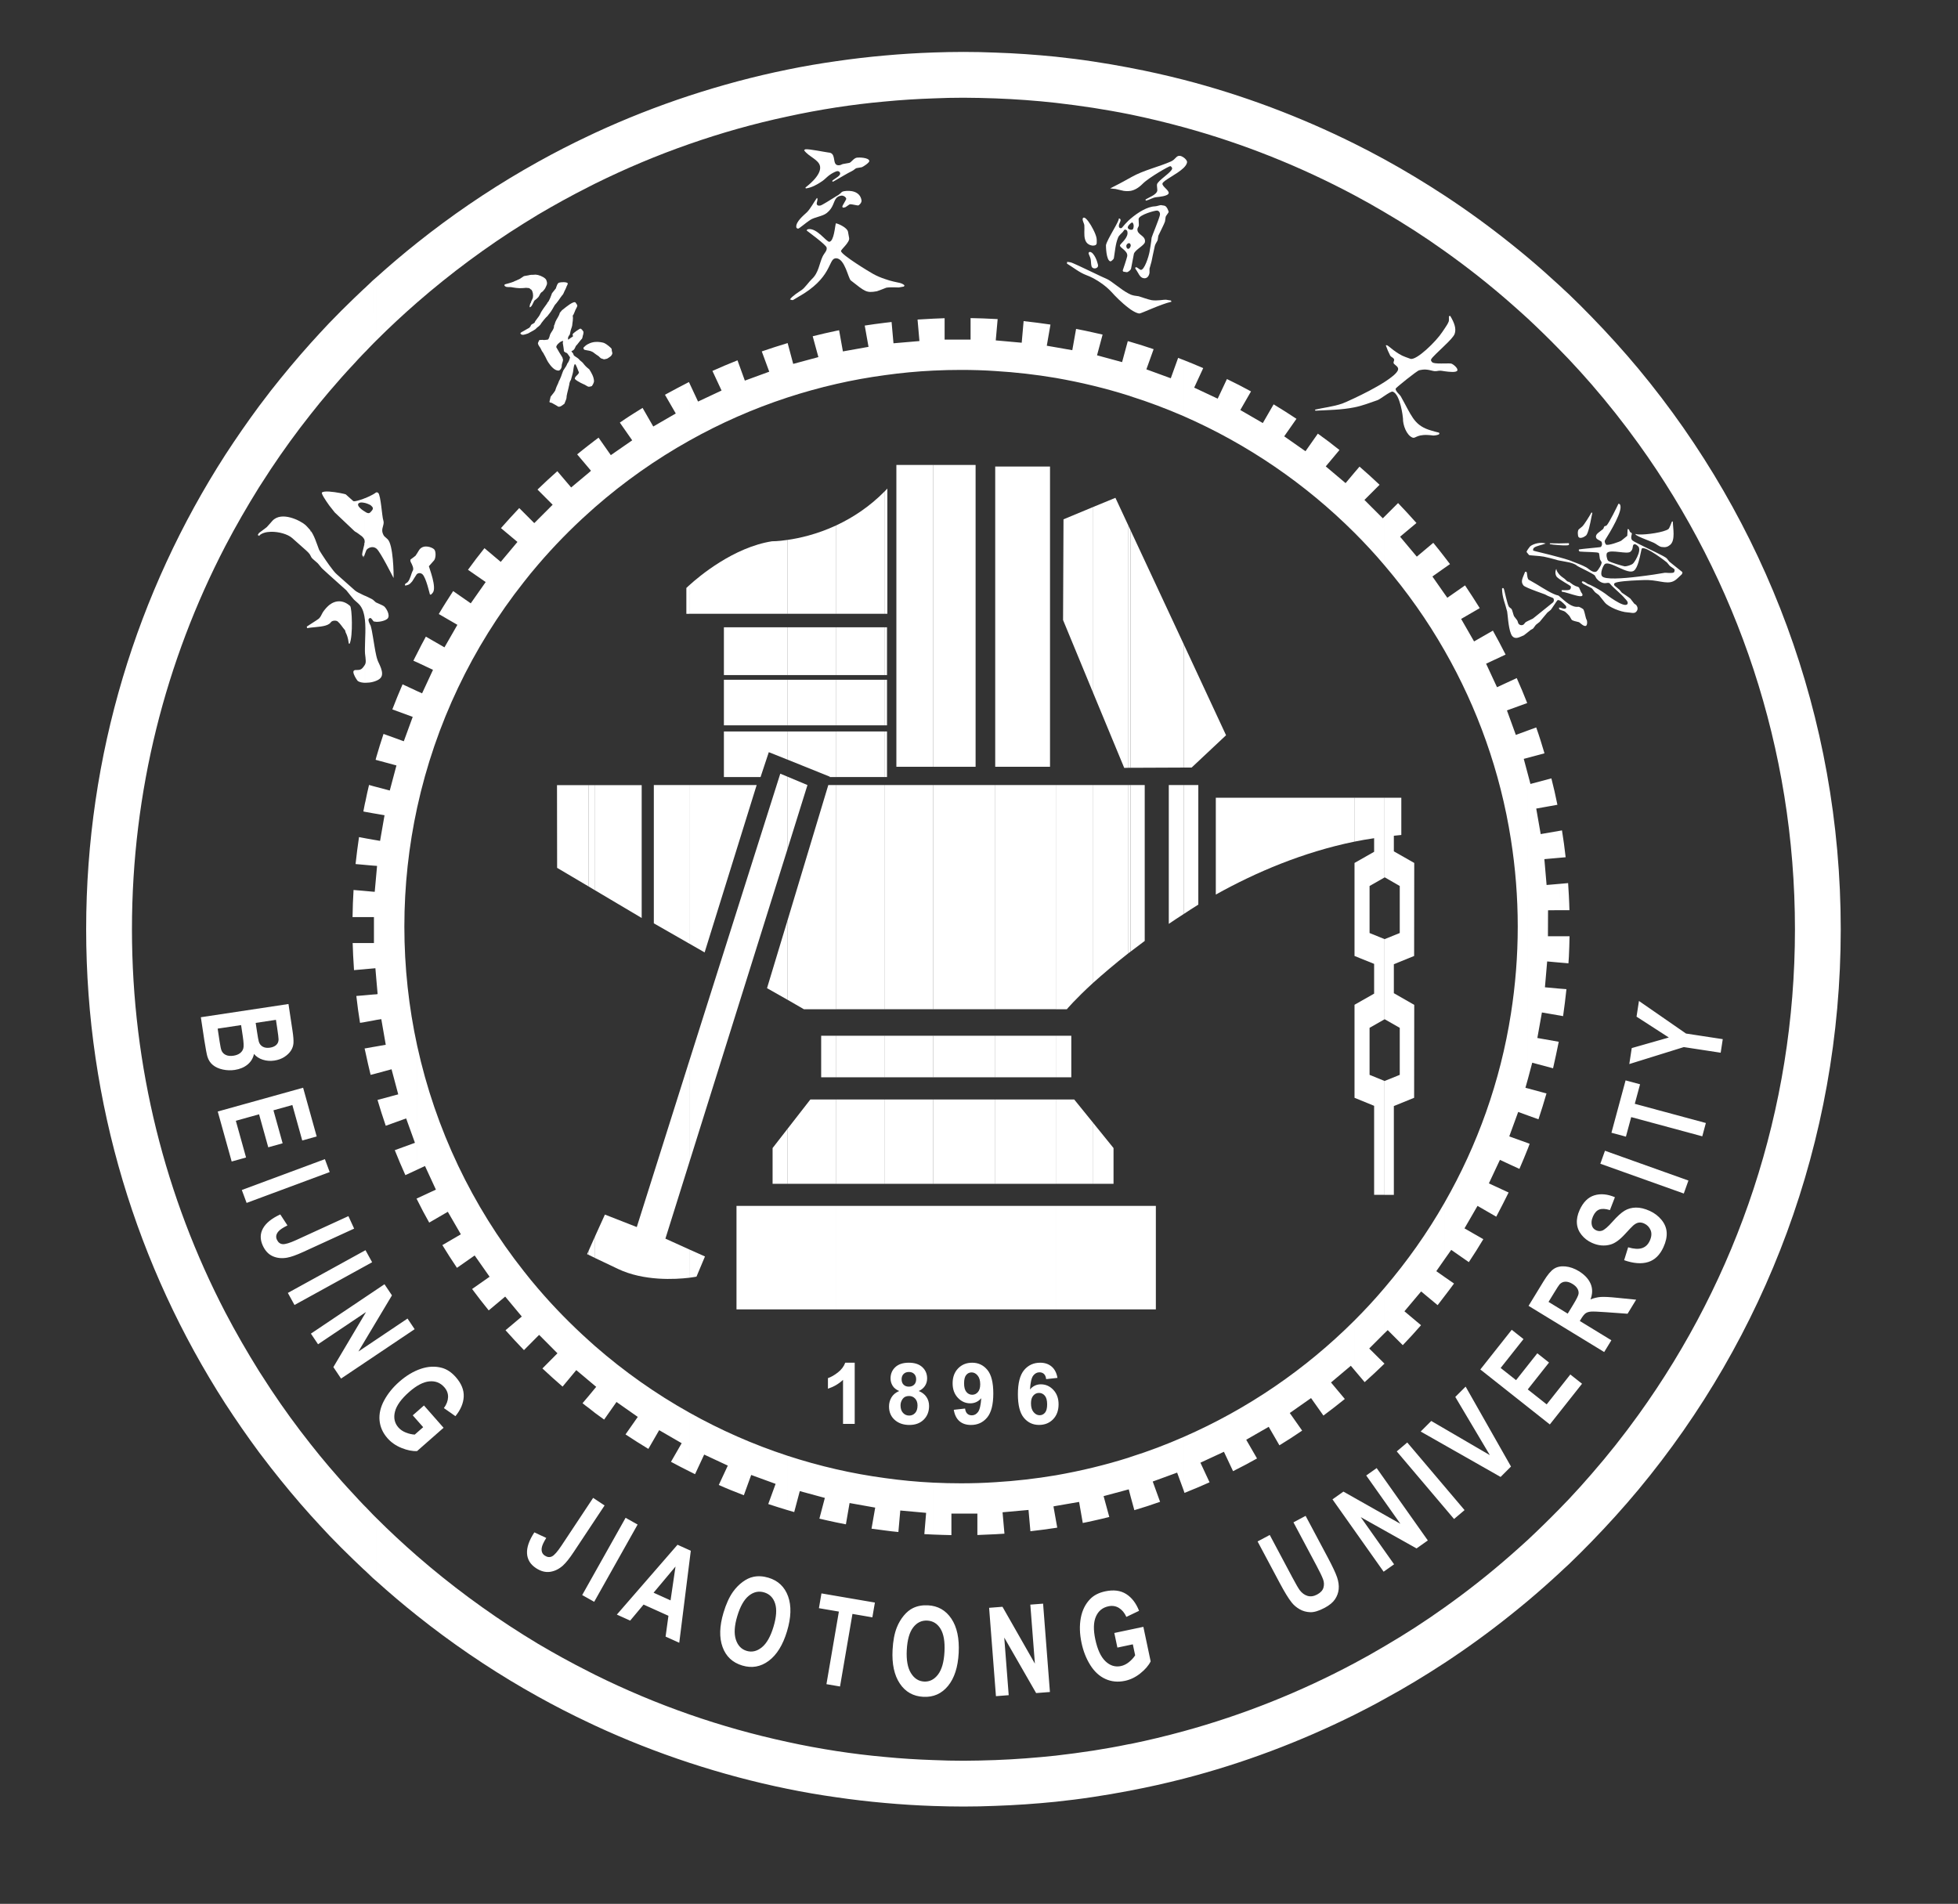 <?xml version="1.0" encoding="UTF-8" standalone="no"?>
<svg
   xmlns:dc="http://purl.org/dc/elements/1.1/"
   xmlns:cc="http://creativecommons.org/ns#"
   xmlns:rdf="http://www.w3.org/1999/02/22-rdf-syntax-ns#"
   xmlns:svg="http://www.w3.org/2000/svg"
   xmlns="http://www.w3.org/2000/svg"
   viewBox="0 0 337.333 328"
   height="328"
   width="337.333"
   xml:space="preserve"
   id="svg2"
   version="1.1"><rect x="0" y="0" width="337.333" height="328" fill="#333333" stroke="none"/><defs
     id="defs6"><clipPath
       id="clipPath18"
       clipPathUnits="userSpaceOnUse"><path
         id="path16"
         d="M 0,0 H 253 V 246 H 0 Z" /></clipPath></defs><g
     transform="matrix(1.333,0,0,-1.333,0,328)"
     id="g10"><g
       id="g12"><g
         clip-path="url(#clipPath18)"
         id="g14"><g
           transform="translate(29.122,187.281)"
           id="g20"><path
             id="path22"
             style="fill:#FFFFFF;fill-opacity:1;fill-rule:nonzero;stroke:none"
             d="m 0,0 c -11.376,-17.684 -17.986,-38.722 -17.986,-61.315 0,-22.594 6.61,-43.632 17.986,-61.316 v 11.794 c -7.704,14.817 -12.067,31.665 -12.067,49.522 0,17.855 4.363,34.704 12.067,49.521 z m 4.363,-118.44 v -10.484 c -1.512,2.045 -2.967,4.148 -4.363,6.293 v 11.794 c 1.354,-2.593 2.822,-5.127 4.363,-7.603 m 0,124.733 V -4.19 C 2.822,-6.668 1.354,-9.202 0,-11.794 V 0 c 1.396,2.146 2.851,4.248 4.363,6.293 m 1.512,-127.066 v -10.123 c -0.504,0.647 -1.008,1.31 -1.512,1.972 v 10.484 c 0.504,-0.778 1.008,-1.57 1.512,-2.333 m 0,129.052 V -1.857 C 5.371,-2.621 4.867,-3.398 4.363,-4.19 V 6.293 Z m 5.155,-136.151 v -9.188 c -1.785,1.988 -3.499,4.046 -5.155,6.164 v 10.123 c 1.627,-2.449 3.341,-4.81 5.155,-7.099 m 0,142.301 V 5.241 C 9.216,2.952 7.502,0.59 5.875,-1.857 V 8.279 c 1.656,2.103 3.37,4.162 5.155,6.15 m 2.405,-145.24 v -8.855 c -0.806,0.864 -1.613,1.728 -2.405,2.606 v 9.188 c 0.778,-0.994 1.584,-1.974 2.405,-2.939 m 0,147.846 V 8.179 C 12.614,7.214 11.808,6.235 11.03,5.241 v 9.188 c 0.792,0.878 1.599,1.757 2.405,2.606 m 3.183,-151.416 v -8.468 c -1.08,1.037 -2.146,2.103 -3.183,3.183 v 8.855 c 1.037,-1.223 2.088,-2.404 3.183,-3.57 m 0,154.599 V 11.75 C 15.523,10.584 14.472,9.403 13.435,8.179 v 8.856 c 1.037,1.08 2.103,2.146 3.183,3.183 m 1.194,-155.881 v -8.323 c -0.402,0.375 -0.806,0.763 -1.194,1.137 v 8.468 c 0.388,-0.432 0.792,-0.864 1.194,-1.282 m 0,157.017 V 13.032 C 17.41,12.614 17.006,12.183 16.618,11.75 v 8.468 c 0.388,0.374 0.792,0.762 1.194,1.136 m 0.159,-157.175 v -8.309 c -0.057,0.043 -0.115,0.101 -0.159,0.144 v 8.323 c 0.044,-0.058 0.102,-0.101 0.159,-0.158 m 0,157.32 V 13.19 c -0.057,-0.044 -0.115,-0.101 -0.159,-0.158 v 8.322 c 0.044,0.044 0.102,0.102 0.159,0.145 m 0.144,-157.465 v -8.294 c -0.057,0.043 -0.101,0.086 -0.144,0.13 v 8.309 c 0.043,-0.058 0.087,-0.101 0.144,-0.145 m 0,157.595 V 13.334 C 18.058,13.291 18.014,13.248 17.971,13.19 v 8.309 c 0.043,0.043 0.087,0.086 0.144,0.13 m 0.965,-158.603 v -8.208 c -0.317,0.303 -0.648,0.62 -0.965,0.922 v 8.294 c 0.317,-0.345 0.648,-0.677 0.965,-1.008 m 0,159.524 V 14.342 C 18.763,14.011 18.432,13.68 18.115,13.334 v 8.295 c 0.317,0.302 0.648,0.619 0.965,0.921 m 0.432,-159.955 v -8.151 c -0.144,0.13 -0.288,0.245 -0.432,0.374 v 8.208 c 0.144,-0.143 0.288,-0.288 0.432,-0.431 m 0,160.33 V 14.774 L 19.08,14.342 v 8.208 c 0.144,0.13 0.288,0.245 0.432,0.375 m 5.285,-165.255 v -7.704 c -1.815,1.44 -3.571,2.937 -5.285,4.478 v 8.151 c 1.699,-1.699 3.47,-3.341 5.285,-4.925 m 0,169.733 v -7.704 c -1.815,-1.584 -3.586,-3.225 -5.285,-4.925 v 8.151 c 1.714,1.541 3.47,3.038 5.285,4.478 M 38.578,-152.54 v -6.912 c -4.839,2.808 -9.447,5.962 -13.781,9.418 v 7.704 c 4.306,-3.744 8.913,-7.157 13.781,-10.21 m 0,189.36 V 29.908 C 33.71,26.87 29.103,23.443 24.797,19.699 v 7.704 c 4.334,3.456 8.942,6.61 13.781,9.417 m 1.828,-190.483 v -6.825 c -0.604,0.345 -1.224,0.69 -1.828,1.036 v 6.912 c 0.604,-0.374 1.224,-0.749 1.828,-1.123 m 0,191.52 v -6.825 c -0.604,-0.375 -1.224,-0.749 -1.828,-1.124 v 6.912 c 0.604,0.346 1.224,0.692 1.828,1.037 m 6.567,-195.12 v -6.595 c -2.232,1.051 -4.421,2.174 -6.567,3.37 v 6.825 c 2.146,-1.268 4.335,-2.477 6.567,-3.6 m 0,198.49 v -6.595 c -2.232,-1.123 -4.421,-2.333 -6.567,-3.6 v 6.825 c 2.146,1.196 4.335,2.319 6.567,3.37 m 0.82,-198.908 v -6.566 c -0.273,0.13 -0.546,0.259 -0.82,0.389 v 6.595 c 0.274,-0.144 0.547,-0.273 0.82,-0.418 m 0,199.297 V 35.05 c -0.273,-0.145 -0.546,-0.275 -0.82,-0.418 v 6.595 c 0.274,0.129 0.547,0.259 0.82,0.389 m 12.168,-204.409 v -6.249 c -4.161,1.368 -8.222,2.966 -12.168,4.795 v 6.566 c 3.932,-1.944 7.993,-3.657 12.168,-5.112 m 0,209.204 v -6.25 C 55.786,38.707 51.725,36.993 47.793,35.05 v 6.566 c 3.946,1.828 8.007,3.427 12.168,4.795 M 72.634,-166.35 v -6.062 c -4.321,0.879 -8.54,2.016 -12.673,3.37 v 6.249 c 4.119,-1.439 8.338,-2.62 12.673,-3.557 m 0,216.13 V 43.718 C 68.299,42.797 64.08,41.602 59.961,40.161 v 6.25 c 4.133,1.354 8.352,2.491 12.673,3.369 m 6.336,-217.31 v -5.976 c -2.132,0.302 -4.248,0.662 -6.336,1.094 v 6.062 c 2.088,-0.461 4.204,-0.849 6.336,-1.18 m 0,218.405 v -5.976 c -2.132,-0.332 -4.248,-0.72 -6.336,-1.181 v 6.062 c 2.088,0.433 4.204,0.792 6.336,1.095 m 6.278,-219.168 v -5.947 c -2.117,0.186 -4.205,0.431 -6.278,0.734 v 5.976 c 2.073,-0.317 4.161,-0.576 6.278,-0.763 m 0,219.902 V 45.662 C 83.131,45.475 81.043,45.216 78.97,44.899 v 5.976 c 2.073,0.303 4.161,0.547 6.278,0.734 m 6.264,-220.305 v -5.934 c -2.102,0.072 -4.19,0.202 -6.264,0.39 v 5.947 c 2.074,-0.202 4.162,-0.332 6.264,-0.403 m 0,220.694 v -5.933 c -2.102,-0.072 -4.19,-0.201 -6.264,-0.403 v 5.947 c 2.074,0.188 4.162,0.317 6.264,0.389 m 8.007,-220.694 v -5.919 c -1.369,-0.058 -2.736,-0.086 -4.119,-0.086 -1.296,0 -2.592,0.028 -3.888,0.071 v 5.934 c 1.296,-0.058 2.592,-0.087 3.888,-0.087 1.383,0 2.75,0.043 4.119,0.087 m 0,220.679 v -5.918 c -1.369,0.043 -2.736,0.086 -4.119,0.086 -1.296,0 -2.592,-0.028 -3.888,-0.086 v 5.933 c 1.296,0.043 2.592,0.072 3.888,0.072 1.383,0 2.75,-0.029 4.119,-0.087 m 7.819,-220.104 v -5.961 c -2.578,-0.26 -5.199,-0.446 -7.819,-0.533 v 5.919 c 2.635,0.1 5.241,0.301 7.819,0.575 m 0,219.572 v -5.962 c -2.578,0.288 -5.184,0.476 -7.819,0.576 v 5.918 c 2.62,-0.086 5.241,-0.273 7.819,-0.532 m 4.838,-218.924 v -5.99 c -1.598,-0.245 -3.211,-0.446 -4.838,-0.619 v 5.961 c 1.627,0.187 3.24,0.403 4.838,0.648 m 0,218.305 v -5.99 c -1.598,0.244 -3.211,0.46 -4.838,0.647 v 5.962 c 1.627,-0.173 3.24,-0.375 4.838,-0.619 m 4.551,-217.483 v -6.035 c -1.498,-0.288 -3.024,-0.546 -4.551,-0.777 v 5.99 c 1.527,0.245 3.053,0.504 4.551,0.822 m 0,216.706 v -6.02 c -1.498,0.303 -3.024,0.562 -4.551,0.807 v 5.99 c 1.527,-0.23 3.053,-0.49 4.551,-0.777 m 0.288,-216.663 v -6.02 c -0.087,-0.028 -0.188,-0.043 -0.288,-0.058 v 6.035 c 0.1,0.013 0.201,0.028 0.288,0.043 m 0,216.605 v -6.019 c -0.087,0.014 -0.188,0.028 -0.288,0.057 v 6.02 c 0.1,-0.015 0.201,-0.03 0.288,-0.058 m 6.839,-214.964 v -6.135 c -2.26,-0.576 -4.536,-1.094 -6.839,-1.526 v 6.02 c 2.303,0.474 4.579,1.022 6.839,1.641 m 0,213.438 v -6.135 c -2.26,0.619 -4.536,1.166 -6.839,1.642 v 6.019 c 2.303,-0.433 4.579,-0.951 6.839,-1.526 m 22.062,-204.654 v -6.668 c -6.985,-3.469 -14.357,-6.263 -22.062,-8.251 v 6.135 c 7.733,2.116 15.121,5.083 22.062,8.784 m 0,196.402 v -6.667 c -6.941,3.701 -14.329,6.667 -22.062,8.784 v 6.135 c 7.705,-1.988 15.077,-4.782 22.062,-8.252 m 3.916,-194.198 v -6.812 c -1.281,-0.72 -2.592,-1.396 -3.916,-2.06 v 6.668 c 1.324,0.705 2.635,1.44 3.916,2.204 m 0,192.153 v -6.825 c -1.281,0.762 -2.592,1.497 -3.916,2.203 v 6.667 c 1.324,-0.662 2.635,-1.339 3.916,-2.045 m 7.748,-187.143 v -7.171 c -2.506,-1.641 -5.098,-3.211 -7.748,-4.651 v 6.812 c 2.664,1.554 5.256,3.225 7.748,5.01 m 0,182.478 v -7.172 c -2.492,1.786 -5.084,3.456 -7.748,5.012 v 6.825 c 2.65,-1.454 5.242,-3.024 7.748,-4.665 m 8.582,-175.696 v -7.717 c -2.75,-2.203 -5.616,-4.291 -8.582,-6.236 v 7.171 c 2.98,2.117 5.846,4.378 8.582,6.782 m 0,169.46 v -7.718 c -2.736,2.405 -5.602,4.666 -8.582,6.782 v 7.172 c 2.966,-1.945 5.832,-4.032 8.582,-6.236 m 2.203,-167.486 v -7.891 c -0.735,-0.605 -1.454,-1.21 -2.203,-1.8 v 7.717 c 0.749,0.649 1.468,1.311 2.203,1.974 m 0,165.687 v -7.892 c -0.735,0.662 -1.454,1.325 -2.203,1.973 v 7.718 c 0.749,-0.59 1.468,-1.195 2.203,-1.799 m 4.061,-161.713 v -8.28 c -1.325,-1.224 -2.678,-2.419 -4.061,-3.585 v 7.891 c 1.383,1.296 2.736,2.62 4.061,3.974 m 0,158.127 v -8.281 c -1.325,1.369 -2.678,2.679 -4.061,3.975 v 7.892 c 1.383,-1.167 2.736,-2.363 4.061,-3.586 m 1.224,-156.86 v -8.41 c -0.403,-0.374 -0.821,-0.748 -1.224,-1.137 v 8.28 c 0.417,0.418 0.821,0.836 1.224,1.267 m 0,155.722 v -8.409 c -0.403,0.431 -0.807,0.849 -1.224,1.266 v 8.281 c 0.403,-0.389 0.821,-0.763 1.224,-1.138 m 2.909,-152.496 v -8.741 c -0.951,-0.979 -1.916,-1.944 -2.909,-2.895 v 8.41 c 0.993,1.051 1.958,2.131 2.909,3.226 m 0,149.601 V 9.129 c -0.951,1.095 -1.916,2.16 -2.909,3.212 v 8.409 c 0.993,-0.95 1.958,-1.915 2.909,-2.895 m 6.091,-141.912 v -9.676 c -1.944,-2.333 -3.975,-4.579 -6.091,-6.754 v 8.741 c 2.146,2.462 4.176,5.025 6.091,7.689 m 0,135.16 V 1.426 c -1.915,2.663 -3.945,5.226 -6.091,7.703 v 8.726 c 2.116,-2.173 4.147,-4.42 6.091,-6.752 m 0,-144.836 v 9.676 c 12.715,17.655 20.218,39.313 20.218,62.742 0,23.428 -7.503,45.086 -20.218,62.741 v 9.677 c 16.315,-19.642 26.136,-44.886 26.136,-72.418 0,-27.534 -9.821,-52.777 -26.136,-72.418" /></g><g
           transform="translate(222.391,110.005)"
           id="g24"><path
             id="path26"
             style="fill:#FFFFFF;fill-opacity:1;fill-rule:nonzero;stroke:none"
             d="m 0,0 -4.766,0.728 -7.045,-2.192 0.316,2.064 4.793,1.367 -4.173,2.694 0.311,2.028 6.082,-4.21 4.75,-0.725 z m -2.379,-10.804 -9.186,2.483 -0.683,-2.527 -1.871,0.506 1.828,6.766 1.871,-0.506 -0.682,-2.521 9.187,-2.481 z m -2.389,-7.394 -10.786,3.85 0.599,1.678 10.787,-3.851 z m -7.71,-8.617 0.518,1.668 c 0.731,-0.218 1.323,-0.255 1.777,-0.112 0.454,0.144 0.794,0.462 1.018,0.955 0.237,0.523 0.272,0.981 0.106,1.376 -0.167,0.395 -0.442,0.68 -0.826,0.855 -0.246,0.112 -0.482,0.151 -0.705,0.119 -0.224,-0.033 -0.463,-0.159 -0.717,-0.378 -0.172,-0.151 -0.52,-0.516 -1.045,-1.092 -0.675,-0.741 -1.295,-1.195 -1.863,-1.36 -0.797,-0.233 -1.609,-0.161 -2.433,0.214 -0.532,0.241 -0.976,0.583 -1.332,1.025 -0.358,0.441 -0.558,0.936 -0.602,1.483 -0.043,0.545 0.075,1.126 0.355,1.744 0.458,1.007 1.09,1.635 1.895,1.884 0.806,0.249 1.693,0.168 2.662,-0.241 l -0.644,-1.663 c -0.567,0.174 -1.02,0.2 -1.358,0.078 -0.339,-0.121 -0.611,-0.41 -0.819,-0.866 -0.214,-0.472 -0.256,-0.897 -0.126,-1.278 0.084,-0.244 0.26,-0.429 0.53,-0.551 0.247,-0.112 0.494,-0.128 0.743,-0.047 0.316,0.103 0.774,0.494 1.373,1.173 0.601,0.679 1.116,1.148 1.546,1.408 0.431,0.261 0.918,0.397 1.463,0.406 0.546,0.01 1.148,-0.134 1.807,-0.434 0.596,-0.272 1.098,-0.654 1.505,-1.147 0.404,-0.492 0.629,-1.03 0.67,-1.612 0.041,-0.583 -0.097,-1.223 -0.415,-1.92 -0.46,-1.016 -1.119,-1.656 -1.976,-1.924 -0.857,-0.266 -1.893,-0.188 -3.107,0.237 m -7.29,-6.905 0.686,1.125 c 0.445,0.729 0.684,1.208 0.715,1.439 0.03,0.23 -0.021,0.456 -0.154,0.678 -0.132,0.222 -0.346,0.423 -0.639,0.602 -0.328,0.201 -0.636,0.296 -0.92,0.284 -0.285,-0.012 -0.529,-0.125 -0.733,-0.339 -0.098,-0.109 -0.335,-0.471 -0.71,-1.088 l -0.725,-1.186 z m 4.712,-4.964 -9.774,5.969 1.953,3.198 c 0.491,0.805 0.936,1.336 1.334,1.593 0.398,0.257 0.889,0.359 1.472,0.304 0.583,-0.056 1.163,-0.26 1.741,-0.612 0.732,-0.449 1.237,-0.985 1.512,-1.608 0.275,-0.624 0.273,-1.305 -0.005,-2.041 0.449,0.177 0.887,0.281 1.317,0.314 0.428,0.031 1.133,-0.003 2.115,-0.105 l 2.467,-0.246 -1.109,-1.817 -2.798,0.201 c -0.998,0.073 -1.64,0.098 -1.926,0.076 -0.286,-0.023 -0.514,-0.093 -0.686,-0.209 -0.171,-0.115 -0.364,-0.349 -0.577,-0.697 l -0.188,-0.308 4.081,-2.492 z m -7.024,-9.359 -8.982,7.106 4.058,5.128 1.52,-1.202 -2.953,-3.731 1.992,-1.575 2.746,3.471 1.513,-1.197 -2.747,-3.473 2.445,-1.933 3.056,3.863 1.514,-1.197 z m -6.363,-6.785 -10.328,5.87 1.366,1.365 7.572,-4.416 -4.467,7.522 1.336,1.335 5.864,-10.332 z m -6.017,-5.436 -7.405,8.738 1.358,1.151 7.405,-8.738 z m -9.101,-6.81 -6.612,9.35 1.414,1.001 7.363,-4.161 -4.416,6.245 1.351,0.955 6.612,-9.351 -1.458,-1.031 -7.215,4.045 4.312,-6.098 z m -16.291,3.91 1.572,0.837 2.915,-5.475 c 0.463,-0.869 0.782,-1.422 0.958,-1.658 0.288,-0.378 0.625,-0.625 1.011,-0.741 0.387,-0.115 0.799,-0.057 1.238,0.177 0.447,0.238 0.72,0.535 0.82,0.892 0.101,0.358 0.082,0.721 -0.056,1.09 -0.137,0.37 -0.419,0.954 -0.845,1.754 l -2.978,5.593 1.572,0.837 2.828,-5.31 c 0.646,-1.214 1.06,-2.094 1.242,-2.641 0.181,-0.545 0.25,-1.051 0.205,-1.518 -0.045,-0.467 -0.203,-0.903 -0.477,-1.312 -0.273,-0.408 -0.718,-0.776 -1.334,-1.104 -0.743,-0.396 -1.366,-0.585 -1.869,-0.567 -0.503,0.019 -0.96,0.147 -1.373,0.385 -0.413,0.237 -0.759,0.532 -1.037,0.886 -0.412,0.524 -0.918,1.351 -1.52,2.483 z m -18.119,-13.718 -0.399,1.888 3.755,0.793 0.943,-4.464 c -0.268,-0.536 -0.712,-1.052 -1.33,-1.547 -0.619,-0.495 -1.284,-0.817 -1.994,-0.968 -0.902,-0.19 -1.741,-0.111 -2.516,0.24 -0.775,0.349 -1.427,0.946 -1.958,1.79 -0.531,0.843 -0.909,1.802 -1.136,2.878 -0.247,1.167 -0.278,2.244 -0.093,3.23 0.185,0.986 0.59,1.799 1.214,2.437 0.474,0.488 1.124,0.82 1.948,0.994 1.071,0.226 1.969,0.111 2.695,-0.345 0.725,-0.457 1.283,-1.182 1.673,-2.174 l -1.642,-0.786 c -0.237,0.524 -0.558,0.91 -0.96,1.158 -0.403,0.248 -0.855,0.319 -1.358,0.213 -0.761,-0.161 -1.3,-0.602 -1.617,-1.324 -0.317,-0.722 -0.345,-1.699 -0.085,-2.933 0.281,-1.33 0.719,-2.279 1.315,-2.847 0.596,-0.57 1.262,-0.776 2,-0.621 0.365,0.078 0.711,0.248 1.038,0.511 0.328,0.264 0.596,0.556 0.802,0.876 l -0.3,1.422 z m -15.697,-6.279 -0.883,11.419 1.728,0.134 4.188,-7.348 -0.59,7.626 1.65,0.127 0.883,-11.419 -1.782,-0.138 -4.12,7.173 0.575,-7.446 z m -11.526,5.963 c -0.067,-1.295 0.112,-2.288 0.538,-2.981 0.426,-0.692 0.993,-1.056 1.702,-1.093 0.709,-0.038 1.308,0.264 1.797,0.904 0.489,0.639 0.768,1.622 0.837,2.949 0.068,1.311 -0.103,2.3 -0.512,2.968 -0.409,0.668 -0.98,1.02 -1.713,1.058 -0.733,0.039 -1.34,-0.257 -1.823,-0.886 -0.482,-0.63 -0.757,-1.603 -0.826,-2.919 m -1.836,0.017 c 0.06,1.165 0.245,2.136 0.554,2.912 0.231,0.573 0.531,1.081 0.902,1.527 0.37,0.444 0.767,0.768 1.192,0.971 0.564,0.272 1.205,0.39 1.922,0.353 1.297,-0.067 2.308,-0.644 3.033,-1.729 0.725,-1.086 1.039,-2.56 0.942,-4.422 -0.096,-1.847 -0.557,-3.272 -1.384,-4.275 -0.827,-1.002 -1.887,-1.469 -3.181,-1.403 -1.31,0.068 -2.324,0.641 -3.043,1.719 -0.72,1.078 -1.032,2.527 -0.937,4.347 m -8.546,-4.428 1.607,9.379 -2.579,0.441 0.327,1.91 6.907,-1.184 -0.327,-1.91 -2.573,0.442 -1.607,-9.379 z m -11.525,8.793 c -0.373,-1.243 -0.435,-2.25 -0.186,-3.024 0.249,-0.773 0.714,-1.263 1.394,-1.467 0.68,-0.204 1.333,-0.053 1.96,0.452 0.627,0.504 1.132,1.393 1.514,2.665 0.377,1.257 0.447,2.258 0.209,3.004 -0.239,0.747 -0.71,1.225 -1.413,1.436 -0.703,0.212 -1.363,0.068 -1.981,-0.428 -0.619,-0.497 -1.118,-1.377 -1.497,-2.638 m -1.779,0.453 c 0.336,1.117 0.746,2.016 1.231,2.697 0.36,0.501 0.773,0.924 1.238,1.268 0.466,0.344 0.929,0.564 1.389,0.66 0.613,0.131 1.263,0.093 1.951,-0.114 1.244,-0.374 2.089,-1.173 2.535,-2.401 0.446,-1.226 0.4,-2.733 -0.136,-4.519 -0.532,-1.771 -1.319,-3.045 -2.361,-3.823 -1.042,-0.777 -2.183,-0.979 -3.423,-0.606 -1.256,0.377 -2.106,1.175 -2.547,2.392 -0.443,1.218 -0.402,2.7 0.123,4.446 m -6.845,1.583 0.641,4.374 -2.834,-3.384 z m 1.125,-5.479 -1.766,0.797 0.368,2.689 -3.213,1.449 -1.733,-2.072 -1.722,0.777 7.841,9.027 1.717,-0.774 z m -12.546,6.166 5.611,9.985 1.553,-0.872 -5.612,-9.985 z m 1.416,12.56 1.479,-0.981 -4.007,-6.042 c -0.524,-0.79 -0.98,-1.362 -1.369,-1.716 -0.513,-0.461 -1.069,-0.734 -1.67,-0.82 -0.6,-0.086 -1.21,0.076 -1.828,0.486 -0.726,0.481 -1.109,1.115 -1.15,1.902 -0.041,0.786 0.274,1.69 0.947,2.713 l 1.537,-0.719 c -0.346,-0.559 -0.54,-0.985 -0.583,-1.282 -0.067,-0.449 0.063,-0.782 0.391,-1 0.331,-0.219 0.646,-0.252 0.946,-0.098 0.3,0.154 0.705,0.618 1.218,1.391 z m -23.315,10.668 1.45,1.274 2.534,-2.882 -3.426,-3.012 c -0.599,-0.03 -1.265,0.103 -2,0.399 -0.736,0.296 -1.343,0.717 -1.823,1.262 -0.609,0.692 -0.951,1.462 -1.027,2.309 -0.075,0.847 0.124,1.708 0.599,2.585 0.474,0.876 1.124,1.677 1.949,2.403 0.895,0.788 1.818,1.343 2.769,1.667 0.951,0.322 1.856,0.369 2.718,0.138 0.659,-0.174 1.267,-0.576 1.823,-1.209 0.723,-0.822 1.063,-1.661 1.022,-2.517 -0.041,-0.857 -0.398,-1.698 -1.072,-2.526 l -1.491,1.045 c 0.341,0.465 0.52,0.934 0.538,1.407 0.018,0.471 -0.143,0.901 -0.481,1.286 -0.515,0.585 -1.163,0.838 -1.948,0.759 -0.784,-0.078 -1.65,-0.534 -2.596,-1.366 -1.02,-0.897 -1.633,-1.745 -1.836,-2.544 -0.203,-0.798 -0.055,-1.48 0.443,-2.047 0.246,-0.279 0.564,-0.498 0.955,-0.653 0.389,-0.156 0.775,-0.246 1.156,-0.268 l 1.091,0.959 z m -13.162,10.56 9.51,6.383 0.965,-1.438 -4.339,-7.26 6.35,4.263 0.922,-1.374 -9.51,-6.383 -0.995,1.483 4.22,7.114 -6.201,-4.162 z m -2.98,5.261 10.034,5.523 0.858,-1.559 -10.033,-5.524 z m 7.828,9.924 0.739,-1.613 -6.592,-3.02 c -0.861,-0.394 -1.552,-0.64 -2.068,-0.735 -0.679,-0.121 -1.295,-0.06 -1.851,0.184 -0.556,0.243 -0.988,0.703 -1.297,1.377 -0.363,0.792 -0.354,1.532 0.026,2.223 0.38,0.689 1.126,1.292 2.237,1.805 l 0.926,-1.422 c -0.588,-0.291 -0.979,-0.552 -1.172,-0.782 -0.294,-0.346 -0.359,-0.698 -0.195,-1.055 0.166,-0.361 0.416,-0.555 0.752,-0.582 0.335,-0.027 0.925,0.153 1.768,0.539 z m -13.778,3.378 10.737,3.987 0.62,-1.669 -10.737,-3.988 z m -3.111,10.144 11.033,3.074 1.755,-6.299 -1.866,-0.521 -1.278,4.584 -2.445,-0.681 1.188,-4.265 -1.859,-0.518 -1.188,4.265 -3.003,-0.836 1.322,-4.746 -1.859,-0.519 z m 7.521,11.848 -2.618,-0.396 0.174,-1.153 c 0.104,-0.686 0.181,-1.11 0.232,-1.273 0.091,-0.294 0.262,-0.511 0.512,-0.65 0.25,-0.138 0.558,-0.18 0.924,-0.126 0.35,0.053 0.623,0.171 0.819,0.353 0.197,0.182 0.296,0.423 0.298,0.723 0,0.178 -0.063,0.682 -0.188,1.51 z m -4.503,-0.68 -3.029,-0.456 0.246,-1.63 c 0.096,-0.634 0.18,-1.033 0.252,-1.197 0.101,-0.252 0.284,-0.442 0.548,-0.571 0.265,-0.128 0.598,-0.162 0.999,-0.102 0.34,0.051 0.619,0.158 0.837,0.321 0.218,0.163 0.362,0.372 0.435,0.628 0.072,0.256 0.047,0.785 -0.074,1.586 z m 6.124,2.725 0.525,-3.486 c 0.103,-0.69 0.144,-1.21 0.12,-1.561 -0.023,-0.35 -0.133,-0.677 -0.33,-0.98 -0.196,-0.303 -0.479,-0.575 -0.845,-0.812 -0.367,-0.238 -0.796,-0.393 -1.285,-0.468 -0.53,-0.08 -1.033,-0.043 -1.51,0.111 -0.475,0.153 -0.853,0.401 -1.131,0.745 -0.121,-0.562 -0.402,-1.023 -0.842,-1.381 -0.442,-0.359 -0.99,-0.587 -1.644,-0.686 -0.514,-0.077 -1.029,-0.06 -1.544,0.051 -0.514,0.11 -0.941,0.304 -1.28,0.579 -0.339,0.276 -0.577,0.642 -0.715,1.1 -0.086,0.287 -0.218,0.991 -0.397,2.112 l -0.448,2.968 z" /></g><g
           transform="translate(195.283,167.422)"
           id="g28"><path
             id="path30"
             style="fill:#FFFFFF;fill-opacity:1;fill-rule:nonzero;stroke:none"
             d="m 0,0 v -3.269 c -0.345,0.822 -0.432,2.636 -0.489,2.867 -0.245,1.022 -0.648,1.814 -0.663,2.965 l 0.101,0.087 c 0.029,-0.029 0.057,0 0.115,-0.072 0.086,-0.1 0.447,-2.073 0.691,-2.376 C -0.201,0.145 -0.086,0.072 0,0 M 2.203,-1.612 V -3.053 C 2.074,-3.153 1.901,-3.283 1.671,-3.47 1.109,-3.686 0.591,-4.075 0.145,-3.542 0.101,-3.47 0.043,-3.384 0,-3.269 V 0 c 0.043,-0.043 0.072,-0.071 0.087,-0.086 0.071,-0.072 0.259,-0.85 0.316,-0.922 l 0.389,-0.504 c 0.072,-0.072 0.13,-0.388 0.187,-0.461 0.173,-0.215 0.476,-0.244 0.677,-0.086 0.073,0.058 0.158,0.216 0.231,0.274 0.028,0.029 0.158,0.087 0.316,0.173 m 0,5.458 V 2.65 C 1.901,2.779 1.685,2.895 1.613,2.981 1.181,3.514 1.569,4.004 1.829,4.738 1.887,4.724 1.973,4.767 2.03,4.695 2.088,4.623 2.074,4.119 2.203,3.846 m 0,3.815 V 7.071 L 2.017,7.302 C 2.03,7.388 2.103,7.518 2.203,7.661 M 6.265,0.115 V -0.086 L 6.207,-0.014 6.221,0.102 C 6.235,0.115 6.25,0.115 6.265,0.115 m 0,1.455 C 6.221,1.613 6.178,1.642 6.135,1.671 5.429,1.801 4.22,2.578 3.326,3.125 2.765,3.471 2.29,3.701 2.261,3.744 2.232,3.773 2.218,3.802 2.203,3.846 V 2.65 C 2.794,2.391 3.687,2.074 4.406,1.814 4.882,1.527 5.4,1.412 5.486,1.311 5.559,1.21 5.602,0.922 5.415,0.764 L 2.837,-1.31 C 2.794,-1.339 2.463,-1.497 2.203,-1.612 v -1.441 c 0.346,0.275 0.36,0.288 0.36,0.288 0.101,0.058 0.216,0.102 0.289,0.16 0.072,0.057 0.316,0.446 0.388,0.503 l 0.476,0.374 c 0.071,0.073 0.921,1.138 0.993,1.196 l 0.432,0.345 c 0.072,0.058 0.792,1.181 0.864,1.239 0.072,0.043 0.158,0.043 0.26,0 z m 0,2.808 V 3.802 C 6.092,3.932 5.962,4.032 5.919,4.09 5.76,4.277 5.659,4.753 5.861,5.112 5.933,4.753 6.077,4.623 6.192,4.465 6.221,4.436 6.25,4.407 6.265,4.378 m 0,2.232 C 4.709,7.042 2.938,7.431 2.895,7.474 2.809,7.589 2.895,7.776 2.981,7.849 3.313,8.107 3.989,8.194 4.493,8.396 3.845,8.611 2.924,8.381 2.491,8.036 c 0,0 -0.158,-0.187 -0.288,-0.375 V 7.071 L 2.333,6.912 C 2.391,6.841 3.658,6.812 4.248,6.696 4.666,6.61 5.429,6.423 5.817,6.308 5.962,6.25 6.105,6.222 6.265,6.192 Z m 0,1.8 V 8.18 C 5.717,8.209 5.17,8.28 5.04,8.31 5.04,8.31 5.012,8.353 5.025,8.425 5.443,8.41 5.847,8.41 6.265,8.41 M 7.488,0.576 v -1.469 c -0.115,0.13 -0.316,0.331 -0.461,0.447 -0.187,0.159 -0.662,0.23 -0.719,0.302 l -0.043,0.058 v 0.201 c 0.172,0 0.619,-0.259 0.82,-0.1 C 7.215,0.13 7.128,0.288 7.07,0.375 7.013,0.418 6.596,0.907 6.265,1.052 V 1.57 C 6.624,1.268 7.042,0.864 7.488,0.576 m 0,1.815 V 1.944 C 7.143,2.045 6.812,2.146 6.596,2.16 6.566,2.204 6.538,2.305 6.552,2.362 6.782,2.391 7.215,2.319 7.488,2.391 m 0,1.051 V 3.039 C 7.172,3.227 6.624,3.558 6.265,3.802 V 4.378 C 6.48,4.133 6.696,4.019 6.941,3.831 7.057,3.744 7.186,3.571 7.301,3.5 7.373,3.456 7.431,3.456 7.488,3.442 m 0,2.808 V 5.962 C 7.1,6.049 6.667,6.106 6.265,6.192 V 6.61 C 6.711,6.495 7.128,6.365 7.488,6.25 m 0,2.16 V 8.223 C 7.474,8.209 7.459,8.194 7.445,8.194 7.373,8.137 6.826,8.137 6.265,8.18 v 0.23 c 0.402,0 0.805,0.015 1.209,0.028 0,-0.013 0,-0.013 0.014,-0.028 m 0,-0.187 V 8.41 c 0.029,-0.043 0.029,-0.13 0,-0.187 m 0,-6.279 C 8.193,1.729 9,1.47 9.202,1.628 9.216,1.642 9.273,1.714 9.23,1.858 9.202,1.944 9.058,2.074 9.029,2.189 8.942,2.405 8.856,2.606 8.813,2.679 8.641,2.881 8.525,2.766 8.107,3.024 7.935,3.111 7.719,3.313 7.574,3.398 7.546,3.428 7.517,3.442 7.488,3.442 V 3.039 C 7.618,2.952 7.704,2.895 7.719,2.881 7.776,2.809 7.762,2.563 7.618,2.448 7.589,2.42 7.546,2.405 7.488,2.391 Z m 0,-2.837 V 0.576 C 7.862,0.332 8.28,0.159 8.727,0.217 8.842,0.23 9.303,-0.043 9.36,-0.114 9.433,-0.216 9.576,-0.72 9.677,-1.194 9.706,-1.354 9.821,-1.497 9.835,-1.642 9.879,-1.929 9.807,-2.159 9.734,-2.217 9.461,-2.447 8.899,-1.8 8.784,-1.771 c -0.36,0.101 -0.806,0.159 -0.95,0.332 -0.058,0.072 -0.202,0.374 -0.26,0.446 -0.013,0.014 -0.043,0.057 -0.086,0.1 m 2.909,3.86 V 2.636 C 10.138,2.794 9.331,3.169 9.288,3.227 l -0.13,0.158 c 0.015,0.057 -0.013,0.043 0.058,0.1 0.13,0.116 0.663,-0.288 0.706,-0.316 0.173,-0.058 0.331,-0.13 0.475,-0.202 m 0,1.887 V 4.551 C 9.777,4.896 8.684,5.415 8.597,5.487 8.323,5.731 7.935,5.861 7.488,5.962 V 6.25 C 7.676,6.178 7.862,6.12 8.007,6.049 8.568,5.832 9.202,5.603 9.706,5.328 9.864,5.257 10.123,5.012 10.397,4.854 m 0,2.952 V 7.287 C 9.764,7.315 9.029,7.33 8.871,7.359 L 8.77,7.488 c 0.014,0.058 -0.029,0.087 0.043,0.145 0.014,0.013 0.835,0.1 1.584,0.173 m 0,4.579 V 11.779 C 10.253,11.002 9.979,9.648 9.691,9.418 9.433,9.202 8.928,8.986 8.741,9.23 8.626,9.36 8.583,10.066 8.77,10.225 l 0.418,0.345 c 0.258,0.201 1.05,1.512 1.209,1.815 m 0,-0.606 v 0.606 c 0.014,0.013 0.029,0.028 0.029,0.043 l 0.087,-0.115 C 10.498,12.27 10.455,12.054 10.397,11.779 m 6.091,-3.426 c -0.446,0.215 -0.763,0.403 -0.835,0.489 -0.259,0.317 0.043,0.792 -0.044,0.893 -0.057,0.072 -0.143,0.072 -0.201,0.144 -0.072,0.072 -0.1,0.245 -0.158,0.316 -0.058,0.073 -0.101,0.058 -0.173,0.058 C 15.063,10.095 15.063,9.62 15.034,9.39 L 14.271,8.771 C 14.112,8.641 12.456,8.05 12.283,8.266 c -0.115,0.13 -0.216,0.403 -0.129,0.547 0.605,0.965 2.462,3.975 1.915,4.652 -0.057,0.071 -0.101,0.057 -0.173,0.071 -0.115,-0.244 -1.238,-2.577 -1.555,-2.822 -0.072,-0.058 -0.173,-0.043 -0.259,-0.101 -0.072,-0.057 -0.101,-0.288 -0.173,-0.345 L 11.247,9.749 C 11.06,9.591 10.857,9.303 11.088,9.015 11.146,8.929 11.621,8.713 11.693,8.641 11.794,8.496 11.837,8.122 11.592,7.935 c 0,0 -0.562,-0.072 -1.195,-0.129 V 7.287 c 0.49,-0.015 0.908,-0.058 0.951,-0.115 0.086,-0.087 0.086,-0.476 0.143,-0.749 0.043,-0.188 0.158,-0.288 0.216,-0.418 0.102,-0.259 -0.475,-1.094 -0.59,-1.181 -0.216,-0.173 -0.475,-0.1 -0.72,0.03 V 4.551 c 0.23,-0.13 0.389,-0.231 0.432,-0.274 0.058,-0.072 0.158,-0.316 0.216,-0.388 0.26,-0.331 0.691,-0.634 1.138,-0.619 0.172,0 0.461,0.115 0.59,-0.043 C 13.335,2.549 14.198,1.944 14.76,1.253 14.774,1.239 15.308,0.764 15.005,0.519 14.501,0.115 12.298,1.814 12.183,1.916 11.636,2.305 11.045,2.65 10.397,2.967 V 2.636 C 10.44,2.606 10.469,2.593 10.483,2.578 L 10.857,2.117 C 10.915,2.045 11.333,1.771 11.391,1.699 L 12.14,0.764 c 0.489,-0.591 2.045,-1.224 2.923,-1.268 0.345,-0.014 0.821,-0.173 1.051,0.015 0.259,0.202 0.374,0.561 0.072,0.936 -0.058,0.072 -0.173,0.101 -0.245,0.173 l -0.503,0.648 c -0.102,0.115 -1.11,0.763 -1.11,0.777 L 14.025,2.42 c -0.057,0.071 -0.575,0.461 -0.632,0.532 -0.015,0.029 -0.145,0.188 0.013,0.318 0.275,0.215 1.902,0.331 3.082,0.374 v 0.475 c -2.102,-0.26 -4.348,-0.403 -4.709,0.043 -0.316,0.403 0.173,1.426 0.346,1.569 0.648,0.519 3.01,-1.468 3.787,-0.835 0.245,0.188 0.432,0.634 0.576,1.109 v 1.08 C 16.301,6.523 15.927,5.919 15.739,5.774 15.552,5.616 14.962,5.43 14.702,5.443 c -0.129,0.015 -1.973,0.519 -2.159,0.749 -0.13,0.159 -0.303,0.85 -0.087,1.023 0.533,0.431 2.534,-0.245 2.982,0.115 0.416,0.331 0.215,0.764 0.431,0.936 0.201,0.159 0.576,-0.23 0.59,-0.259 0.015,0 0.029,-0.015 0.029,-0.028 z m 0,1.21 V 9.317 c -0.13,0.073 -0.245,0.13 -0.36,0.202 0,0 -0.028,0.044 -0.014,0.115 C 16.2,9.591 16.33,9.576 16.488,9.563 m 0,-0.246 c 0.619,-0.302 1.339,-0.546 1.958,-0.821 0.331,-0.143 0.649,-0.475 1.009,-0.547 0.547,-0.086 0.806,0.015 1.108,0.26 0.735,0.59 0.361,2.231 0.361,3.023 -0.072,0.015 -0.058,0.03 -0.13,-0.028 C 20.779,11.189 20.506,10.397 20.362,10.268 19.829,9.851 17.496,9.505 16.488,9.563 Z m 0,-5.673 c 0.634,0.029 1.138,0.043 1.239,0.029 1.699,-0.072 2.692,-0.692 3.628,0.071 0.086,0.058 0.274,0.245 0.72,0.663 0.043,0.043 0.115,0.231 0.072,0.302 -0.072,0.072 -1.626,1.282 -1.684,1.353 L 20.146,6.466 C 19.915,6.739 17.727,7.719 16.488,8.353 V 7.979 c 0.144,-0.203 0.116,-0.548 0,-0.894 v -1.08 c 0.245,0.792 0.361,1.685 0.432,1.743 0.476,0.374 3.24,-1.786 3.24,-1.801 L 20.521,5.516 C 20.578,5.443 21.053,5.155 21.11,5.084 21.212,4.954 21.11,4.709 21.067,4.666 20.866,4.508 20.017,4.638 19.857,4.608 19.152,4.479 17.842,4.277 16.488,4.119 Z" /></g><g
           transform="translate(175.037,194.595)"
           id="g32"><path
             id="path34"
             style="fill:#FFFFFF;fill-opacity:1;fill-rule:nonzero;stroke:none"
             d="m 0,0 v -1.181 c -1.642,-0.331 -3.37,-0.345 -5.026,-0.431 l -0.057,0.13 c 1.051,0.258 2.318,0.374 3.528,0.792 C -1.325,-0.604 -0.749,-0.359 0,0 M 3.917,2.103 V 0.317 C 3.528,0.058 3.139,-0.216 2.98,-0.259 2.044,-0.575 1.051,-0.979 0,-1.181 V 0 c 1.166,0.548 2.736,1.34 3.917,2.103 m 7.747,6.883 V 6.797 C 10.886,6.034 10.022,5.271 9.921,4.997 9.864,4.824 10.08,4.608 10.181,4.58 10.454,4.479 11.117,4.479 11.664,4.493 V 3.485 C 11.419,3.528 11.203,3.558 11.117,3.558 10.757,3.558 10.699,3.471 10.339,3.5 10.109,3.528 9.72,3.658 9.417,3.687 9.014,3.744 8.697,3.673 8.395,3.615 8.078,3.543 5.4,1.368 5.356,1.253 5.256,0.951 5.89,0.447 5.99,0.274 c 1.383,-2.448 1.671,-3.658 3.586,-4.335 0.101,-0.028 0.576,-0.201 1.368,-0.388 0.029,-0.058 0.072,-0.072 0.043,-0.158 C 10.93,-4.78 10.281,-4.823 10.209,-4.823 8.049,-4.521 7.978,-5.241 7.545,-5.097 6.753,-4.81 6.264,-3.441 6.292,-2.62 6.292,-2.462 5.947,0.519 4.968,0.85 4.824,0.907 4.363,0.62 3.917,0.317 V 2.103 C 4.81,2.679 5.5,3.227 5.645,3.644 5.789,4.032 5.27,4.277 5.126,4.45 4.982,4.638 5.155,4.796 5.155,4.954 5.126,5.242 4.781,5.271 4.637,5.516 4.435,5.904 4.248,6.337 4.075,6.826 4.133,6.869 4.162,6.854 4.262,6.826 4.435,6.769 5.515,5.703 6.609,5.328 l 0.634,-0.23 c 0.763,-0.274 3.341,2.247 4.118,3.442 0.087,0.129 0.202,0.288 0.303,0.446 m 0,-2.189 v 2.189 c 0.216,0.317 0.446,0.662 0.547,0.951 0.029,0.085 0.029,0.417 0.015,0.648 0.071,0.043 0.1,0.028 0.172,0.058 0.533,-0.894 0.807,-1.642 0.576,-2.32 -0.129,-0.359 -0.691,-0.935 -1.31,-1.526 m 0,-3.312 v 1.008 c 0.432,0 0.792,0.015 0.893,-0.028 C 12.787,4.393 13.421,3.889 13.32,3.586 13.205,3.298 12.297,3.398 11.664,3.485" /></g><g
           transform="translate(141.298,210.825)"
           id="g36"><path
             id="path38"
             style="fill:#FFFFFF;fill-opacity:1;fill-rule:nonzero;stroke:none"
             d="M 0,0 C -1.253,0.59 -2.722,1.311 -2.967,1.339 -3.082,1.354 -3.226,1.382 -3.37,1.396 L -3.398,1.166 C -2.563,0.662 -1.814,0.028 -0.907,-0.317 -0.619,-0.418 -0.303,-0.562 0,-0.72 Z M 0,2.391 V 0.576 C -0.086,0.619 -0.173,0.691 -0.202,0.763 -0.303,1.037 -0.274,1.411 -0.332,1.742 -0.375,1.987 -0.619,2.419 -0.605,2.52 -0.59,2.621 -0.504,2.692 -0.403,2.679 -0.259,2.649 -0.115,2.549 0,2.391 M 0,5.572 V 3.499 c -0.043,-0.015 -0.101,0 -0.13,0 -0.432,0.072 -0.792,0.288 -0.936,0.821 -0.158,0.547 -0.043,1.209 -0.086,1.785 -0.015,0.259 -0.259,0.591 -0.216,0.85 0.014,0.101 0.086,0.173 0.187,0.158 C -0.893,7.07 -0.375,6.321 0,5.572 M 0,3.499 V 5.572 C 0.202,5.184 0.36,4.78 0.417,4.507 0.46,4.32 0.46,3.902 0.446,3.802 0.417,3.542 0.173,3.499 0,3.499 M 0,0.576 V 2.391 C 0.389,1.93 0.648,1.022 0.619,0.864 0.576,0.59 0.245,0.519 0.129,0.547 0.101,0.547 0.058,0.562 0,0.576 M 4.55,-2.693 V -4.551 C 3.686,-3.902 2.793,-2.995 2.376,-2.521 1.699,-1.786 0.835,-1.167 0,-0.72 V 0 c 0.734,-0.36 1.396,-0.662 1.699,-0.792 0.648,-0.26 1.843,-1.383 2.851,-1.901 m 0,9.418 V 6.076 C 4.507,6.005 4.478,5.933 4.464,5.875 4.449,5.789 4.493,5.717 4.55,5.659 V 3.802 C 4.406,3.758 4.291,3.6 4.277,3.499 4.262,3.456 4.277,3.11 4.493,3.081 H 4.55 V 0.144 C 4.478,0.086 4.392,0.058 4.334,0.058 L 3.888,0.13 C 3.859,0.187 3.801,0.201 3.816,0.302 3.83,0.316 4.349,1.872 4.392,2.131 4.493,2.837 3.398,3.211 3.456,3.528 3.485,3.715 4.306,4.306 4.42,4.982 4.449,5.17 4.449,5.515 4.147,5.559 3.989,5.587 3.989,5.457 3.816,5.256 3.614,5.025 3.326,4.824 3.211,4.536 3.024,4.075 2.938,3.672 2.865,3.226 L 2.664,1.872 C 2.635,1.699 2.275,1.439 2.232,1.454 1.642,1.541 1.642,3.542 1.642,3.542 1.757,4.263 3.514,6.868 3.283,6.998 L 3.427,6.983 C 3.514,6.926 3.542,6.825 3.528,6.725 3.514,6.624 3.341,6.278 3.326,6.178 3.297,6.048 3.283,5.774 3.528,5.745 3.628,5.731 3.701,5.774 3.758,5.86 3.974,6.134 4.248,6.422 4.55,6.725 m 0,5.414 v -1.598 c -0.201,-0.015 -0.403,0 -0.619,0.028 C 3.83,10.584 2.98,10.8 2.88,10.814 c -0.101,0.015 -0.432,0.029 -0.692,0.073 0.75,0.388 1.455,0.734 2.362,1.252 M 4.838,-2.837 v -1.93 C 4.752,-4.694 4.651,-4.623 4.55,-4.551 v 1.858 c 0.101,-0.058 0.202,-0.101 0.288,-0.144 m 0,8.381 V 0.417 C 4.781,0.316 4.666,0.216 4.55,0.144 v 2.937 c 0.173,0.029 0.274,0.288 0.288,0.375 0.015,0.058 0,0.316 -0.187,0.346 H 4.55 V 5.659 C 4.622,5.602 4.723,5.559 4.81,5.544 Z m 0,1.439 V 6.379 C 4.737,6.278 4.622,6.178 4.55,6.076 v 0.649 c 0.101,0.087 0.202,0.172 0.288,0.258 m 0,5.315 V 10.569 C 4.752,10.555 4.651,10.541 4.55,10.541 v 1.598 c 0.101,0.044 0.202,0.101 0.288,0.159 m 0,-11.881 V 5.544 C 5.098,5.501 5.169,5.616 5.212,5.875 5.241,6.062 5.241,6.321 5.04,6.494 4.968,6.466 4.91,6.422 4.838,6.379 v 0.604 c 0.965,0.822 2.175,1.556 3.14,1.584 0.259,0.015 0.676,0.173 0.777,0.16 L 9.187,8.654 C 9.518,8.611 9.749,7.92 9.749,7.833 9.72,7.732 9.374,7.315 9.36,7.214 L 9.273,6.609 C 9.245,6.437 8.424,4.81 8.41,4.767 L 8.323,4.205 C 8.309,4.104 8.021,3.715 7.963,3.471 7.79,2.722 7.589,1.728 7.531,1.439 7.373,0.807 7.286,0.619 7.272,0.519 7.257,0.417 7.286,0.086 7.272,-0.015 7.214,-0.418 6.969,-0.792 6.523,-0.72 5.99,-0.648 5.875,-0.058 5.429,0.532 l 0.014,0.13 C 5.5,0.705 5.486,0.705 5.587,0.691 5.688,0.677 6.034,0.374 6.134,0.359 6.609,0.288 7.171,2.103 7.272,2.679 7.488,3.873 7.531,4.421 7.545,4.521 7.574,4.694 8.553,7.013 8.625,7.488 8.654,7.704 8.539,7.978 8.266,8.021 8.006,8.05 5.947,7.488 5.861,6.94 5.846,6.84 5.918,6.178 5.89,6.076 5.875,5.976 5.731,5.774 5.717,5.674 5.587,4.867 6.811,4.824 6.682,3.96 6.609,3.514 5.458,2.995 5.256,2.448 L 4.881,0.489 C 4.881,0.475 4.867,0.446 4.838,0.417 m 0,-5.184 v 1.93 c 0.159,-0.058 0.303,-0.101 0.447,-0.13 l 0.59,-0.086 c 0.029,0 1.282,-0.446 1.656,-0.504 0.792,-0.115 1.613,0.086 1.858,0.058 l 0.648,-0.102 c 0.043,-0.057 0.043,-0.1 0.072,-0.158 C 8.697,-4.075 6.148,-5.313 5.947,-5.285 5.63,-5.242 5.241,-5.04 4.838,-4.767 m 6.84,19.657 V 13.536 C 10.814,12.7 9.014,11.908 8.942,11.506 8.899,11.146 9.806,10.642 9.749,10.281 9.691,9.878 8.453,9.792 8.136,9.749 7.689,9.705 7.257,9.403 6.811,9.302 l -0.072,0.13 c 0.461,0.317 1.454,0.619 1.541,1.18 0.014,0.102 -0.072,0.677 -0.043,0.779 0.072,0.489 1.872,1.554 1.958,2.044 0.014,0.187 -0.173,0.317 -0.23,0.332 C 9.806,13.78 7.186,12.298 6.379,11.477 5.832,10.93 5.342,10.67 4.838,10.569 v 1.729 c 0.043,0.028 0.087,0.043 0.13,0.071 1.526,0.864 3.528,1.311 5.083,2.002 0.619,0.288 0.677,0.792 1.166,0.72 0.144,-0.015 0.303,-0.101 0.461,-0.201 m 0,-1.354 c 0.245,0.244 0.404,0.475 0.447,0.72 0.028,0.201 -0.202,0.461 -0.447,0.634 z" /></g><g
           transform="translate(108.091,217.189)"
           id="g40"><path
             id="path42"
             style="fill:#FFFFFF;fill-opacity:1;fill-rule:nonzero;stroke:none"
             d="m 0,0 c -0.015,0 -0.029,0 -0.058,0.015 -0.129,-0.447 -0.244,-2.289 -0.835,-2.391 -0.374,-0.058 -1.613,1.829 -2.75,1.628 -0.101,-0.015 -0.159,-0.072 -0.188,-0.173 0.116,-0.101 2.52,-1.844 2.578,-2.203 0.086,-0.418 -0.302,-0.691 -0.533,-1.182 -0.403,-0.863 -0.504,-2.088 -1.368,-2.88 -0.346,-0.316 -0.921,-1.151 -1.31,-1.411 -0.49,-0.331 -1.21,-0.777 -1.527,-1.223 0.159,-0.073 0.274,-0.101 0.375,-0.087 0.101,0.029 0.475,0.288 0.691,0.403 4.335,2.42 3.888,4.824 4.766,4.983 0.058,0.014 0.116,0.014 0.159,0.014 z M 0,3.514 V 3.27 C -0.389,2.823 -0.346,2.045 -1.238,1.34 -1.8,0.894 -2.779,0.836 -3.398,0.433 c -0.548,-0.361 -1.369,-1.08 -1.527,-1.11 -0.101,-0.013 -0.23,0.073 -0.245,0.173 -0.115,0.706 0.994,1.584 1.368,1.944 0.461,0.447 0.893,1.296 1.296,1.858 C -2.491,3.24 -2.448,3.27 -2.434,3.168 -2.405,3.053 -2.549,2.636 -2.535,2.535 -2.477,2.203 -2.117,2.305 -2.03,2.318 -1.872,2.348 -0.706,3.067 0,3.514 M 0,5.89 C -0.245,5.717 -0.504,5.559 -0.547,5.473 L -0.432,5.386 C -0.288,5.473 -0.144,5.544 0,5.631 Z M 0,7.589 V 6.726 C -0.245,6.639 -0.59,6.466 -0.936,6.207 -1.224,5.991 -1.498,5.688 -1.786,5.486 -2.535,4.969 -3.154,4.666 -3.758,4.551 L -3.917,4.522 c -0.058,0.043 -0.058,0.014 -0.072,0.115 -0.014,0.014 2.102,1.498 1.886,2.736 -0.158,0.879 -1.454,1.225 -2.059,2.074 0.043,0.058 0.087,0.115 0.187,0.129 0.418,0.072 2.737,-0.403 2.967,-0.417 C -0.043,9.115 -0.475,7.906 0,7.589 M 0,5.631 V 5.89 C 0.273,6.062 0.533,6.278 0.49,6.495 0.446,6.711 0.245,6.769 0.129,6.754 0.086,6.739 0.058,6.739 0,6.726 V 7.589 C 0.115,7.518 0.259,7.488 0.475,7.531 0.576,7.546 0.763,7.661 0.864,7.676 L 1.67,7.819 C 1.915,7.863 2.232,8.425 2.649,8.496 2.88,8.54 4.19,8.525 4.262,8.079 4.306,7.849 3.413,7.287 3.283,7.258 L 2.606,7.143 C 2.491,7.128 2.232,6.854 2.03,6.769 1.411,6.466 0.691,6.02 0,5.631 M 0,3.27 V 3.514 C 0.086,3.571 0.173,3.615 0.245,3.658 0.706,3.96 0.604,4.09 1.008,4.162 1.771,4.292 3.053,4.19 3.254,2.995 3.312,2.693 2.966,2.348 2.822,2.318 2.722,2.305 1.886,2.506 1.786,2.478 1.642,2.463 1.238,2.089 1.109,2.074 L 0.85,2.031 C 0.835,2.089 0.792,2.074 0.777,2.175 0.763,2.29 1.296,3.067 1.282,3.183 1.238,3.442 0.864,3.629 0.633,3.586 0.331,3.543 0.144,3.428 0,3.27 M 6.278,-7.186 V -8.381 C 5.947,-8.51 5.328,-8.755 5.242,-8.77 3.874,-9.014 3.729,-8.827 1.872,-7.372 1.541,-7.113 1.109,-4.564 0,-4.507 V 0 C 0.432,-0.101 1.44,-0.604 1.512,-1.094 L 1.656,-1.9 C 1.757,-2.447 0.576,-3.384 0.604,-3.585 0.691,-4.089 4.248,-6.249 4.723,-6.509 5.227,-6.797 5.76,-7.013 6.278,-7.186 m 0,-1.195 v 1.195 C 6.667,-7.329 7.042,-7.43 7.401,-7.517 7.949,-7.66 8.424,-7.66 8.798,-7.991 8.813,-8.049 8.77,-8.106 8.727,-8.164 L 8.078,-8.279 c -0.014,0 -1.152,0.057 -1.613,-0.03 0,0 -0.071,-0.028 -0.187,-0.072" /></g><g
           transform="translate(67.699,203.293)"
           id="g44"><path
             id="path46"
             style="fill:#FFFFFF;fill-opacity:1;fill-rule:nonzero;stroke:none"
             d="m 0,0 v -0.489 c -0.115,-0.03 -0.23,-0.015 -0.36,0.056 -0.029,0.058 -0.086,0.073 -0.072,0.145 0.015,0.015 0.029,0.043 0.043,0.058 l 0.101,0.072 C -0.202,-0.115 -0.101,-0.058 0,0 M 0,7.07 C -0.49,6.754 -0.49,6.71 -0.778,6.609 -0.907,6.523 -1.181,6.451 -1.311,6.364 -1.714,6.206 -1.987,6.148 -2.391,6.033 -2.405,6.02 -2.419,6.02 -2.434,6.005 -2.448,5.99 -2.477,5.976 -2.506,5.962 -2.52,5.89 -2.477,5.789 -2.405,5.774 -2.29,5.616 -1.829,5.687 -1.642,5.659 c 0.49,-0.087 0.922,-0.158 1.44,-0.13 0.043,0 0.116,0.015 0.202,0.015 z m 1.829,-8.654 v -0.058 z m 0,3.312 V 0.519 C 1.757,0.461 1.685,0.417 1.498,0.216 1.138,-0.029 0.893,-0.115 0.547,-0.331 0.446,-0.346 0.158,-0.476 0.058,-0.476 0.043,-0.489 0.014,-0.489 0,-0.489 V 0 C 0.23,0.144 0.504,0.288 0.706,0.403 0.979,0.691 0.864,0.677 0.95,0.777 1.037,0.878 1.425,1.022 1.411,1.108 1.396,1.166 1.642,1.469 1.829,1.728 m 0,5.501 V 4.32 C 1.656,4.118 1.454,4.003 1.382,3.931 1.253,3.787 1.022,3.01 0.749,3.067 c 0,0.129 0.057,0.49 0.158,0.562 C 0.965,3.917 1.123,4.061 1.181,4.334 1.224,4.622 1.195,5.055 0.979,5.328 0.85,5.356 0.821,5.486 0.706,5.515 0.547,5.587 0.49,5.515 0.331,5.572 0.273,5.559 0.129,5.559 0,5.544 V 7.07 c 0.014,0 0.014,0.015 0.029,0.015 0.23,0.058 0.446,0.058 0.575,0.101 0.246,0.072 0.447,0.072 0.721,0.072 0.129,0.028 0.317,0.013 0.504,-0.029 m 0,-2.909 C 1.857,4.334 1.872,4.349 1.886,4.378 2.016,4.536 2.088,4.795 2.203,4.91 2.361,5.098 2.39,5.011 2.505,5.17 2.793,5.501 2.793,5.559 2.938,5.89 3.067,6.163 2.981,6.351 2.909,6.566 2.822,6.825 2.29,7.113 1.829,7.229 Z m 0,-3.801 V 1.728 C 1.886,1.8 1.944,1.872 1.973,1.93 c 0.086,0.086 0.201,0.417 0.345,0.633 0.116,0.187 0.346,0.518 0.49,0.706 0.158,0.23 0.216,0.273 0.245,0.388 0.23,0.158 0.489,0.937 0.59,1.21 0.173,0.216 0.331,0.432 0.504,0.634 0.029,0.115 0.072,0.23 0.115,0.331 C 4.306,5.962 4.406,6.191 4.55,6.235 4.766,6.307 5.544,6.364 5.688,6.148 5.702,6.062 5.544,5.774 5.544,5.774 5.544,5.774 5.415,5.414 5.271,5.17 5.213,5.068 5.126,4.795 5.054,4.709 4.867,4.507 4.68,4.219 4.479,3.931 4.363,3.758 4.075,3.413 4.003,3.341 3.902,3.139 3.499,2.462 3.37,2.318 3.269,2.188 3.153,2.059 3.053,1.915 2.88,1.8 2.217,0.979 2.131,0.792 1.973,0.619 1.901,0.562 1.829,0.519 M 8.395,-4.91 c -0.317,0.244 -0.504,0.446 -0.691,0.69 -0.101,0.159 -0.288,0.275 -0.432,0.404 -0.058,0.087 -0.144,0.129 -0.187,0.202 -0.144,0.143 -0.432,0.288 -0.562,0.403 -0.101,0.101 -0.101,0.144 -0.129,0.259 -0.072,0.1 -0.144,0.201 -0.231,0.288 0.015,0.043 0.015,0.072 0.072,0.086 0.432,0.159 0.374,0.605 0.634,0.778 0,0 0.576,0.748 0.662,0.806 0.087,0.217 0.072,0.36 0.158,0.576 0.015,0.101 0.029,0.202 0.029,0.303 C 7.603,0.072 7.517,0.201 7.33,0.303 7.186,0.288 6.365,-0.288 6.322,-0.418 6.278,-0.547 6.379,-0.591 6.35,-0.72 6.264,-0.764 6.048,-0.907 5.961,-0.965 5.904,-1.022 5.832,-1.109 5.731,-1.123 c 0,0.028 -0.014,0.071 -0.014,0.115 -0.015,0.259 0.072,0.244 0.086,0.346 0.043,0.058 0.101,0.129 0.144,0.201 0.029,0.13 0.058,0.259 0.087,0.403 C 6.091,0.23 6.192,0.403 6.25,0.677 6.278,1.08 6.408,1.497 6.322,1.987 6.48,2.088 6.581,2.606 6.826,3.01 6.97,3.283 6.897,3.341 6.883,3.369 6.869,3.413 6.753,3.571 6.682,3.672 6.437,3.931 5.285,2.938 5.357,3.01 5.213,2.895 5.083,2.779 4.939,2.679 4.838,2.563 4.752,2.448 4.651,2.333 4.565,1.915 4.248,1.569 4.089,1.181 4.018,1.008 4.003,0.835 3.902,0.677 3.945,0.245 3.542,-0.115 3.398,-0.476 3.341,-0.662 3.269,-1.008 3.11,-1.123 2.837,-1.152 2.649,-1.21 2.39,-1.152 2.29,-1.181 2.117,-1.152 2.03,-1.181 2.016,-1.181 2.001,-1.195 1.987,-1.21 1.93,-1.368 1.843,-1.483 1.829,-1.584 v -0.058 c 0.014,0 0.014,-0.014 0.014,-0.014 0.058,-0.303 0.274,-0.418 0.418,-0.778 0.029,-0.158 0.331,-0.461 0.36,-0.619 0.201,-0.302 0.288,-0.605 0.532,-0.994 0.346,-0.532 0.865,-1.138 1.397,-1.08 0.173,0.102 0.245,0.202 0.317,0.39 0.043,0.129 0.029,0.143 0.043,0.331 0.015,0.158 0.13,0.403 0.159,0.619 0.014,0.143 -0.072,0.244 -0.072,0.346 -0.317,0.489 -0.518,0.849 -0.807,1.353 0.043,0.302 0.375,0.562 0.62,0.72 0.115,-0.015 0.172,0.115 0.244,0.072 0.058,-0.087 -0.029,-0.187 -0.014,-0.288 0,0.028 0.187,-1.08 0.129,-0.979 0.015,-0.144 0.303,-0.274 0.418,-0.303 0.13,-0.187 0.274,-0.345 0.389,-0.547 C 5.947,-3.614 5.789,-4.047 5.616,-4.233 5.573,-4.363 5.602,-4.291 5.472,-4.551 5.342,-4.724 5.227,-4.954 5.098,-5.127 4.997,-5.371 4.91,-5.631 4.824,-5.875 4.521,-6.639 4.608,-6.264 4.45,-6.739 4.334,-6.955 4.147,-7.401 4.061,-7.704 3.917,-7.949 3.729,-8.165 3.47,-8.496 3.427,-8.712 3.355,-8.972 3.312,-9.173 c 0.072,-0.13 0.173,-0.072 0.302,-0.13 0.288,-0.143 0.576,-0.331 0.85,-0.489 0.273,-0.058 0.576,0.23 0.792,0.389 0.029,0.13 0.13,0.302 0.173,0.446 0.057,0.101 0.043,0.187 0.086,0.273 0,0.361 0.158,0.835 0.245,1.239 0.072,0.274 0.086,0.332 0.115,0.504 0,0.129 0.101,0.518 0.202,0.576 0.072,0.288 0.144,0.504 0.216,0.763 0.158,0.533 0.086,0.951 0.302,1.325 C 6.782,-4.32 7.027,-5.198 7.128,-5.357 7.07,-5.702 6.566,-5.861 6.595,-6.207 6.941,-6.566 7.819,-6.927 7.848,-6.941 7.891,-6.955 8.078,-7.07 8.251,-7.171 8.294,-7.2 8.337,-7.2 8.395,-7.215 Z m 0,3.254 v -0.893 c -0.259,0.043 -0.547,0.101 -0.562,0.115 -0.028,0 -0.187,0.173 -0.1,0.288 0,0.015 0.029,0.043 0.058,0.058 0.172,0.187 0.374,0.331 0.604,0.432 m 0,-5.559 v 2.305 c 0.015,-0.015 0.029,-0.029 0.058,-0.044 0.302,-0.475 0.59,-0.965 0.619,-1.512 0.014,-0.273 -0.274,-0.662 -0.274,-0.662 0,0 -0.23,-0.087 -0.403,-0.087 m 0.821,5.789 v -1.526 c -0.087,0.072 -0.187,0.143 -0.288,0.216 -0.115,0.043 -0.216,0.115 -0.331,0.144 -0.058,0.014 -0.13,0.029 -0.202,0.043 v 0.893 c 0.245,0.13 0.533,0.202 0.821,0.23 m 0,-1.526 v 1.526 c 0.245,0.015 0.475,0.015 0.72,-0.028 0.129,-0.029 0.403,-0.058 0.547,-0.159 0.173,-0.072 0.821,-0.562 0.878,-0.735 0,-0.071 0,-0.158 0.015,-0.215 0.029,-0.116 0.043,-0.202 0.072,-0.317 -0.072,-0.375 -0.36,-0.504 -0.677,-0.706 -0.129,-0.028 -0.259,-0.072 -0.389,-0.086 -0.129,0.014 -0.259,0.101 -0.388,0.115 -0.13,0.086 -0.202,0.173 -0.317,0.288 -0.101,0.086 -0.158,0.086 -0.302,0.202 -0.058,0.043 -0.102,0.072 -0.159,0.115" /></g><g
           transform="translate(33.485,177.186)"
           id="g48"><path
             id="path50"
             style="fill:#FFFFFF;fill-opacity:1;fill-rule:nonzero;stroke:none"
             d="m 0,0 c 0,-0.015 0,-0.015 -0.015,-0.015 -0.028,-0.043 -0.215,-0.23 0,-0.374 0,0.015 0.015,0.015 0.015,0.029 v -0.014 c -0.029,0 -0.058,0 -0.101,0.028 -0.072,0.073 -0.058,0.145 -0.014,0.188 0.014,-0.087 -0.029,-0.087 0.043,-0.158 0.029,-0.015 0.057,-0.03 0.072,-0.03 L 0,-0.36 c -0.043,0.014 -0.086,0.029 -0.115,0.057 0.029,0 0.072,-0.013 0.115,-0.028 z M 1.512,1.325 V 0.144 C 0.893,0.13 0.331,-0.028 0,-0.36 v -0.014 c 0.043,0 0.086,0.014 0.115,0.028 -0.029,0.015 -0.072,0 -0.115,0 V -0.36 c 0.043,0 0.101,0 0.115,0.014 C 0.072,-0.331 0.043,-0.331 0,-0.331 V 0 C 0.144,0.115 0.965,0.706 1.022,0.777 Z M 6.581,0.331 C 6.624,0.316 6.638,0.288 6.667,0.259 6.638,0.288 6.624,0.316 6.581,0.331 6.609,0.288 6.638,0.245 6.667,0.201 6.638,0.245 6.609,0.288 6.581,0.331 m 0.086,-12.11 v -0.461 c -0.158,-0.014 -0.302,-0.043 -0.432,-0.072 -0.029,0.043 -0.072,0.129 -0.072,0.202 0.087,0.057 0.274,0.172 0.504,0.331 m 0,12.067 V 0.259 C 6.638,0.288 6.624,0.316 6.581,0.331 6.609,0.288 6.638,0.245 6.667,0.201 V -2.98 c -0.072,0.158 -0.158,0.331 -0.59,0.719 l -1.8,1.599 C 3.701,-0.158 2.534,0.173 1.512,0.144 V 1.325 L 1.699,1.541 C 2.894,2.88 5.385,1.556 5.976,1.037 6.048,0.965 6.221,0.821 6.609,0.36 6.624,0.331 6.653,0.316 6.667,0.288 m 0,-0.029 C 6.696,0.216 6.71,0.173 6.739,0.13 6.71,0.158 6.682,0.173 6.667,0.201 6.682,0.173 6.71,0.158 6.739,0.13 6.71,0.173 6.696,0.216 6.667,0.259 m 2.405,-9.575 v -2.434 c -0.519,-0.375 -1.584,-0.39 -2.405,-0.49 v 0.461 c 0.461,0.288 1.051,0.676 1.094,0.734 0.418,0.476 0.231,0.576 0.907,1.339 0.13,0.144 0.274,0.274 0.404,0.39 m 0,5.14 v -1.267 l -0.85,0.777 C 8.021,-4.493 7.747,-4.09 7.56,-3.902 L 6.998,-3.413 C 6.782,-3.226 6.725,-3.11 6.667,-2.98 V 0.201 C 6.682,0.173 6.71,0.158 6.739,0.13 6.71,0.173 6.696,0.216 6.667,0.259 V 0.288 C 7.128,-0.331 7.416,-1.281 7.747,-2.16 7.79,-2.275 8.438,-3.298 9.072,-4.176 m 0,9.519 V 3.542 c -0.519,0.721 -1.051,1.556 -0.95,1.671 0.115,0.13 0.503,0.158 0.95,0.13 m 0,-17.093 v 2.434 c 0.835,0.647 1.814,0.662 2.693,-0.13 0.244,-0.216 0.388,-3.874 -0.058,-4.867 0,0 -0.043,-0.043 -0.115,0.028 -0.029,0.029 -0.043,0.734 -0.389,1.397 -0.057,0.086 -0.043,0.259 -0.101,0.317 -0.331,0.374 -0.561,0.792 -0.921,1.109 -0.202,0.187 -0.735,0.158 -0.908,-0.087 -0.043,-0.072 -0.115,-0.143 -0.201,-0.201 m 3.182,-6.049 v -0.474 c -0.072,0.201 -0.101,0.374 -0.014,0.461 0,0.013 0,0.013 0.014,0.013 m 0,10.484 v -1.296 c -0.115,0.115 -0.662,0.792 -0.979,1.195 l -2.203,1.973 v 1.267 c 0.374,-0.518 0.734,-0.979 0.993,-1.195 z m 0,11.405 V 0.303 L 9.777,2.649 C 9.604,2.852 9.345,3.183 9.072,3.542 V 5.343 C 9.965,5.285 11.146,5.025 11.203,4.982 L 12.168,4.118 C 12.182,4.104 12.211,4.104 12.254,4.09 m 1.138,-6.955 0.014,-0.173 h 0.043 -0.043 l -0.014,0.173 c -0.043,-0.058 -0.072,-0.145 0.014,-0.217 0.014,-0.014 0.029,-0.028 0.043,-0.028 -0.014,0 -0.029,0.014 -0.043,0.028 -0.086,0.072 -0.057,0.159 -0.014,0.217 m 0,0 0.014,-0.173 h 0.043 -0.043 l -0.014,0.173 c -0.043,-0.058 -0.072,-0.145 0.014,-0.217 0.014,-0.014 0.029,-0.028 0.043,-0.028 -0.014,0 -0.029,0.014 -0.043,0.028 -0.086,0.072 -0.057,0.159 -0.014,0.217 m 0,0 0.014,-0.173 h 0.043 -0.043 l -0.014,0.173 c -0.043,-0.058 -0.072,-0.145 0.014,-0.217 0.014,-0.014 0.029,-0.028 0.043,-0.028 -0.014,0 -0.029,0.014 -0.043,0.028 -0.086,0.072 -0.057,0.159 -0.014,0.217 m 0.057,-14.501 v -1.988 c -0.316,0.029 -0.561,0.116 -0.705,0.231 -0.058,0.058 -0.36,0.489 -0.49,0.85 v 0.474 c 0.187,0.202 0.735,-0.086 1.095,0.318 0.028,0.043 0.071,0.072 0.1,0.115 m 0,9.345 v -2.102 c -0.143,0.403 -0.345,0.749 -0.633,1.008 l -0.547,0.489 c -0.015,0 -0.015,0 -0.015,0.015 v 1.296 l 0.144,-0.129 c 0.159,-0.145 0.591,-0.361 1.051,-0.577 m 0,4.983 h -0.043 l -0.014,0.173 c -0.043,-0.058 -0.072,-0.145 0.014,-0.217 0.014,-0.014 0.029,-0.028 0.043,-0.028 -0.014,0 -0.029,0.014 -0.043,0.028 -0.086,0.072 -0.057,0.159 -0.029,0.217 0.015,-0.058 0.015,-0.159 0.043,-0.188 0,0 0.015,0.015 0.029,0.015 m 0,0.907 v -0.907 h -0.043 l -0.014,0.173 C 13.349,-2.923 13.32,-3.01 13.406,-3.082 13.42,-3.096 13.435,-3.11 13.449,-3.11 v 0.014 h -0.014 c -0.187,0.173 -0.101,0.547 0.014,0.965 m 0,6.523 V 3.917 C 13.19,3.96 12.96,3.932 12.845,3.802 12.701,3.629 12.888,3.384 12.989,3.283 13.046,3.24 13.147,3.096 13.449,2.895 v -3.499 c -0.187,0.215 -0.273,0.244 -0.345,0.301 -0.072,0.058 -0.461,0.361 -0.72,0.49 l -0.13,0.116 V 4.09 c 0.187,-0.015 0.663,0.115 1.195,0.302 m 0.159,-5.788 c -0.015,-0.044 -0.029,-0.073 -0.044,-0.087 0.015,0.029 0.029,0.087 0.044,0.172 -0.015,-0.085 -0.029,-0.143 -0.044,-0.172 0.015,0.014 0.029,0.043 0.044,0.087 m -0.159,-1.642 c 0.029,0.014 0.058,0.058 0.101,0.143 0.014,-0.072 -0.014,-0.187 -0.043,-0.215 0,0 -0.014,-0.03 -0.058,0 0.044,-0.03 0.058,0 0.058,0 0.029,0.028 0.029,0.13 0.029,0.13 -0.029,-0.03 -0.072,-0.044 -0.087,-0.058 0.015,0.014 0.058,0.028 0.087,0.058 0,0 0,-0.102 -0.029,-0.13 0,0 -0.014,-0.03 -0.058,0 0.044,-0.03 0.058,0 0.058,0 0.029,0.028 0.029,0.13 0.029,0.13 -0.029,-0.03 -0.072,-0.044 -0.087,-0.058 0.015,0.014 0.058,0.028 0.087,0.058 0,0 0,-0.102 -0.029,-0.13 0,0 -0.014,-0.03 -0.058,0 0.044,-0.03 0.058,0 0.058,0 0.029,0.028 0.029,0.13 0.029,0.13 -0.029,-0.03 -0.072,-0.044 -0.087,-0.058 0.015,0.014 0.058,0.028 0.087,0.058 0,0 0,-0.102 -0.029,-0.13 0,0 -0.014,-0.03 -0.058,0 0.044,-0.03 0.058,0 0.058,0 0.029,0.028 0.029,0.13 0.029,0.13 -0.029,-0.03 -0.072,-0.044 -0.087,-0.058 m 0.159,-14.112 v -2.218 c -0.058,0.014 -0.115,0.014 -0.159,0.014 v 1.988 c 0.058,0.072 0.115,0.143 0.159,0.216 m 0,9.057 v -2.649 c -0.044,0.216 -0.101,0.431 -0.159,0.619 v 2.102 c 0.044,-0.014 0.101,-0.043 0.159,-0.072 m 0,6.624 c -0.044,-0.216 -0.101,-0.446 -0.159,-0.662 v -0.907 c 0.015,0.014 0.058,0.028 0.087,0.058 0,0 0,-0.102 -0.029,-0.13 0,0 -0.014,-0.03 -0.058,0 v 0.014 c 0.058,-0.057 0.101,-0.029 0.101,-0.029 0.014,0.072 0.029,0.13 0.058,0.202 z m 0,0.158 v -0.085 c -0.015,-0.044 -0.029,-0.073 -0.044,-0.087 0.015,0.029 0.029,0.087 0.044,0.172 m 0,4.105 v -3.658 c -0.015,0.044 -0.029,0.087 -0.058,0.115 -0.043,0.058 -0.072,0.101 -0.101,0.145 v 3.499 c 0.044,-0.03 0.101,-0.073 0.159,-0.101 m 0,1.67 V 3.888 C 13.55,3.902 13.493,3.917 13.449,3.917 v 0.475 c 0.044,0.029 0.101,0.044 0.159,0.072 m 0.043,-5.602 c 0.015,-0.086 -0.014,-0.187 -0.043,-0.258 0.029,0.071 0.058,0.172 0.043,0.258 -0.014,-0.057 -0.029,-0.115 -0.043,-0.173 0.014,0.058 0.029,0.116 0.043,0.173 m -0.043,-0.258 c 0.029,0.071 0.058,0.172 0.043,0.258 -0.014,-0.057 -0.029,-0.115 -0.043,-0.173 z m 0.144,-15.466 v -2.506 h -0.144 v 2.218 c 0.072,0.1 0.115,0.187 0.144,0.288 m 0,8.712 v -7.95 c -0.044,0.275 -0.086,0.649 -0.072,1.167 0,1.224 0.173,2.88 -0.072,4.191 v 2.649 c 0.043,-0.014 0.086,-0.043 0.144,-0.057 m 0,10.857 V -2.52 c -0.058,-0.129 -0.101,-0.274 -0.144,-0.403 v 1.454 c 0.043,0.231 0.058,0.447 0,0.605 v 3.658 c 0.043,-0.029 0.086,-0.058 0.144,-0.087 m 0,1.8 V 3.859 c -0.058,0.015 -0.101,0.029 -0.144,0.029 v 0.576 c 0.043,0.015 0.086,0.029 0.144,0.043 m 0.907,-13.147 0.058,-0.057 z m -0.014,-2.65 0.072,-0.071 z m 0.014,2.65 0.058,-0.057 z m -0.014,-2.65 0.072,-0.071 z m 0,0 0.072,-0.071 z m 0.072,2.65 v -0.057 l -0.058,0.057 0.058,-0.057 v -2.636 c -0.13,0.173 -0.303,0.504 -0.533,0.23 -0.173,-0.187 0.216,-0.849 0.23,-0.877 0.13,-0.433 0.216,-0.937 0.303,-1.469 v -5.804 c -0.317,-0.086 -0.663,-0.115 -0.965,-0.115 v 2.506 c 0.058,0.216 0.029,0.431 0,0.762 v 7.95 c 0.46,-0.216 0.878,-0.418 0.965,-0.49 m 0,13.608 v -6.811 c -0.303,0.029 -0.634,-0.115 -0.807,-0.317 -0.029,-0.028 -0.1,-0.188 -0.158,-0.36 v 5.227 c 0,0 0.014,-0.015 0.029,-0.028 0.431,-0.245 0.532,-0.102 0.748,0.143 0.288,0.318 0.202,0.491 -0.086,0.735 -0.058,0.057 -0.36,0.202 -0.691,0.302 v 0.648 c 0.346,0.144 0.691,0.303 0.965,0.461 m 0.331,-6.926 0.1,-0.102 z m 0,0 0.1,-0.102 z m -0.331,-6.739 0.158,-0.13 -0.158,0.13 0.158,-0.13 z m 0.331,6.739 0.1,-0.102 z m -0.331,-9.403 0.086,-0.058 -0.086,0.058 0.086,-0.058 -0.086,0.058 0.086,-0.058 z m 0.331,9.403 0.1,-0.102 z m 0.1,-13.911 v -3.239 c -0.129,-0.058 -0.273,-0.102 -0.431,-0.145 v 5.804 c 0.144,-0.807 0.259,-1.671 0.431,-2.42 m 0,6.869 v -2.491 c -0.1,0.014 -0.215,0.029 -0.316,0.043 -0.029,0.014 -0.072,0.057 -0.115,0.115 v 2.636 l 0.158,-0.13 -0.158,0.13 v 0.057 l 0.388,-0.345 c 0,0 0.015,-0.015 0.043,-0.015 m 0,14.241 v -7.257 c -0.129,0.101 -0.273,0.159 -0.431,0.173 v 6.811 c 0.144,0.087 0.273,0.158 0.36,0.23 0.028,0.015 0.043,0.03 0.071,0.043 m 0,-7.301 0.116,-0.1 -0.116,0.1 0.116,-0.1 -0.116,0.1 0.116,-0.1 -0.116,0.1 0.116,-0.1 z m 0,0.044 v 7.257 c 0.087,0.015 0.188,-0.013 0.246,-0.071 0.345,-0.303 0.489,-3.053 0.662,-3.543 0.173,-0.504 -0.202,-0.907 -0.13,-1.454 0.029,-0.231 0.187,-0.533 0.26,-0.605 l 0.417,-0.375 c 0.749,-0.662 0.807,-4.593 0.778,-5.025 -0.101,0.187 -1.671,3.326 -2.189,3.787 -0.015,0.015 -0.029,0.029 -0.044,0.029 m 0,-9.475 V -9 c 0.202,-0.101 0.908,-0.389 1.009,-0.489 0.302,-0.26 0.821,-1.153 0.461,-1.571 -0.245,-0.258 -0.908,-0.446 -1.47,-0.431 m 0,-7.617 v 3.239 c 0.044,-0.201 0.102,-0.389 0.159,-0.562 0.101,-0.359 0.965,-1.67 0.403,-2.303 -0.129,-0.159 -0.331,-0.274 -0.562,-0.374 m 5.286,16.487 V -5.299 C 20.405,-5.313 20.39,-5.328 20.376,-5.343 20.304,-5.429 19.857,-6.163 19.8,-6.25 c -0.288,-0.316 -0.346,-0.446 -0.893,-0.562 -0.043,0.044 -0.086,0.145 -0.014,0.231 0.072,0.072 0.259,0.158 0.316,0.23 0.36,0.404 0.418,1.052 0.677,1.512 0.13,0.26 -0.115,0.764 -0.273,1.052 -0.044,0.072 -0.101,0.288 -0.029,0.36 0.014,0.014 0.59,0.417 0.633,0.475 0.029,0.029 0.116,0.173 0.217,0.331 m 0,-2.678 c 0.172,0.144 0.46,0.144 0.676,-0.044 0.475,-0.417 0.951,-2.592 0.965,-2.592 0.072,-0.072 0.101,-0.028 0.158,-0.028 l 0.202,0.216 c 0.576,0.662 -0.461,3.24 -0.49,3.441 l 0.663,0.749 c 0.23,0.245 0.302,1.181 0,1.454 -0.302,0.26 -1.282,0.634 -1.843,0 -0.043,-0.043 -0.202,-0.301 -0.331,-0.518 z" /></g><g
           transform="translate(45.739,124.179)"
           id="g52"><path
             id="path54"
             style="fill:#FFFFFF;fill-opacity:1;fill-rule:nonzero;stroke:none"
             d="M 0,0 V -3.226 C -0.072,-2.159 -0.13,-1.08 -0.159,0 Z M 0,6.854 V 3.355 h -0.173 c 0.014,1.181 0.058,2.348 0.13,3.514 z M 1.195,-6.768 v -3.485 L 0.792,-10.311 C 0.604,-9.173 0.446,-8.006 0.316,-6.84 Z M 1.195,0 V -3.398 L 0.014,-3.499 C 0,-3.412 0,-3.312 0,-3.226 V 0 Z m 0,6.754 V 3.355 H 0 v 3.499 z m 0,6.84 v -3.47 L 0.216,10.21 c 0.129,1.166 0.273,2.333 0.446,3.484 z M 1.354,-6.753 v -3.471 l -0.159,-0.029 v 3.485 z M 1.354,0 V -3.384 L 1.195,-3.398 V 0 Z m 0,6.739 V 3.355 H 1.195 v 3.399 z m 0,6.826 v -3.456 l -0.159,0.015 v 3.47 z m 0,4.119 v -0.706 l -0.13,0.029 c 0.043,0.216 0.086,0.446 0.13,0.677 m 0.144,-31.291 v -0.519 c -0.044,0.173 -0.073,0.331 -0.116,0.504 z m 0,6.868 v -3.456 l -0.144,-0.029 v 3.471 z M 1.498,0 V -3.369 L 1.354,-3.384 V 0 Z m 0,6.726 V 3.355 H 1.354 v 3.384 z m 0,6.81 v -3.441 l -0.144,0.014 v 3.456 z m 0,4.81 v -1.397 l -0.144,0.029 v 0.706 c 0.042,0.215 0.086,0.446 0.144,0.662 m 0.964,-31.781 v -3.528 L 2.16,-17.035 c -0.231,0.965 -0.461,1.93 -0.662,2.909 v 0.519 z m 0,6.783 v -3.37 l -0.964,-0.173 v 3.456 z M 2.462,0 V -3.283 L 1.498,-3.369 V 0 Z m 0,6.639 V 3.355 H 1.498 v 3.371 z m 0,6.724 v -3.354 l -0.964,0.086 v 3.441 z m 0,6.927 v -3.514 l -0.964,0.173 v 1.397 c 0.144,0.706 0.288,1.397 0.46,2.088 z m 0.432,-33.653 v -3.485 l -0.432,-0.115 v 3.528 z m 0,6.739 v -3.312 l -0.432,-0.086 v 3.37 z m 0,15.48 V -4.622 L 2.779,-3.254 2.462,-3.283 V 0 h 0.13 V 3.355 H 2.462 V 6.639 L 2.693,6.624 Z m 0,4.436 V 9.979 l -0.432,0.03 v 3.354 z m 0,6.883 v -3.471 l -0.432,0.072 v 3.514 z m 0,3.845 v -0.361 l -0.086,0.029 c 0.028,0.101 0.057,0.216 0.086,0.332 m 5.285,-57.01 v -0.201 c -0.029,0.043 -0.057,0.1 -0.086,0.158 z m 0,65.549 V 17.525 C 7.099,12.558 6.523,7.416 6.523,2.132 c 0,-5.285 0.576,-10.441 1.656,-15.408 v -16.013 l -1.526,-0.706 c -0.476,1.065 -0.936,2.132 -1.368,3.225 l 2.606,0.951 -1.138,3.154 -2.635,-0.95 c -0.374,1.094 -0.734,2.217 -1.065,3.341 l 2.678,0.719 -0.864,3.241 -1.973,-0.534 v 3.485 l 1.224,0.217 -0.576,3.311 -0.648,-0.101 v 3.312 l 0.173,0.029 -0.173,1.973 V 8.856 L 2.995,9.965 2.894,9.979 v 3.313 l 0.49,-0.087 0.576,3.313 -1.066,0.186 v 3.471 l 1.743,-0.461 0.863,3.24 -2.606,0.705 v 0.361 c 0.288,1.007 0.605,2.015 0.936,3.009 l 2.621,-0.95 1.152,3.153 -2.635,0.965 c 0.417,1.095 0.864,2.175 1.324,3.241 z m 0,4.896 v -1.181 l -0.49,0.216 c 0.159,0.317 0.317,0.648 0.49,0.965 M 21.96,-42.408 v -10.181 c -0.807,0.836 -1.599,1.686 -2.362,2.549 l 2.103,1.771 -2.146,2.578 -2.131,-1.786 c -0.735,0.908 -1.455,1.83 -2.146,2.765 l 2.261,1.584 -1.93,2.751 -2.289,-1.599 c -0.648,0.965 -1.282,1.945 -1.886,2.938 l 2.39,1.396 -1.685,2.91 -2.405,-1.397 c -0.547,0.965 -1.066,1.943 -1.555,2.938 v 0.201 l 2.419,1.123 -1.411,3.053 -1.008,-0.475 v 16.013 c 2.362,-10.815 7.142,-20.737 13.781,-29.132 m 0,98.036 V 46.656 C 15.321,38.262 10.541,28.34 8.179,17.525 v 15.034 l 0.634,-0.288 1.411,3.039 -2.045,0.964 v 1.181 c 0.36,0.72 0.735,1.44 1.123,2.146 l 2.405,-1.383 1.67,2.909 -2.404,1.396 c 0.59,1.008 1.224,1.988 1.857,2.967 l 2.275,-1.584 1.93,2.75 -2.289,1.584 c 0.691,0.95 1.396,1.887 2.13,2.794 l 2.103,-1.771 2.16,2.578 -2.131,1.785 c 0.778,0.879 1.555,1.742 2.362,2.592 z M 23.789,-44.64 v -6.148 l -1.8,-1.815 c -0.015,0 -0.029,0.014 -0.029,0.014 v 10.181 c 0.59,-0.763 1.209,-1.512 1.829,-2.232 m 0,99.389 v -5.86 C 23.169,48.168 22.55,47.42 21.96,46.656 v 8.972 l 1.353,-1.354 z m 0,3.917 v -0.115 l -0.058,0.057 c 0.029,0.015 0.043,0.043 0.058,0.058 m 6.566,-117.187 v -1.57 c -0.273,0.201 -0.547,0.403 -0.806,0.619 z m 0,7.157 v -5.185 l -1.613,1.354 -1.771,-2.131 c -0.893,0.763 -1.757,1.555 -2.606,2.347 l 1.944,1.958 -2.362,2.376 -0.158,-0.143 v 6.148 c 2.044,-2.39 4.233,-4.622 6.566,-6.724 m 0,112.147 v -5.17 c -2.333,-2.088 -4.522,-4.334 -6.566,-6.724 v 5.86 l 1.9,1.901 -1.9,1.901 v 0.115 c 0.82,0.792 1.656,1.569 2.505,2.318 l 1.786,-2.102 z m 0,3.571 v -2.966 l -1.498,1.771 c 0.49,0.404 0.994,0.806 1.498,1.195 m 0.821,-121.881 v -3.212 c -0.274,0.216 -0.547,0.432 -0.821,0.648 v 1.57 z m 0,5.428 v -5.141 l -0.821,0.691 v 5.185 c 0.274,-0.245 0.547,-0.49 0.821,-0.735 m 0,117.086 v -8.639 c -0.274,-0.245 -0.547,-0.49 -0.821,-0.735 v 5.17 l 0.288,0.259 -0.288,0.346 v 2.966 c 0.274,0.202 0.547,0.417 0.821,0.633 M 43.344,-60.682 v -7.589 c -0.792,0.389 -1.584,0.807 -2.362,1.225 l 1.383,2.404 -2.909,1.685 -1.397,-2.419 c -0.994,0.605 -1.987,1.225 -2.952,1.872 l 1.584,2.261 -2.75,1.93 -1.599,-2.276 c -0.388,0.274 -0.777,0.562 -1.166,0.85 v 3.212 l 0.144,0.173 -0.144,0.114 v 5.141 c 3.744,-3.269 7.819,-6.149 12.168,-8.583 m 0,133.1 V 64.93 C 38.995,62.496 34.92,59.616 31.176,56.348 v 8.639 c 0.158,0.116 0.303,0.217 0.446,0.332 l 1.585,-2.261 2.764,1.916 -1.598,2.289 c 0.95,0.663 1.944,1.296 2.938,1.901 l 1.382,-2.405 2.909,1.684 -1.397,2.42 c 1.022,0.562 2.059,1.109 3.096,1.642 z M 56.016,-66.254 v -7.027 c -0.821,0.245 -1.641,0.504 -2.462,0.777 l 0.95,2.607 -3.154,1.152 -0.95,-2.621 c -1.094,0.418 -2.174,0.849 -3.24,1.325 l 1.166,2.505 -3.053,1.426 -1.18,-2.535 c -0.245,0.116 -0.49,0.246 -0.749,0.374 v 7.589 c 4.003,-2.246 8.237,-4.118 12.672,-5.572 m 0,143.784 V 70.503 C 51.581,69.049 47.347,67.177 43.344,64.93 v 7.488 l 1.137,-2.434 3.039,1.426 -1.181,2.534 c 1.066,0.476 2.146,0.937 3.24,1.369 l 0.95,-2.622 3.154,1.153 -0.965,2.621 c 1.095,0.374 2.189,0.734 3.298,1.065 m 6.336,-145.541 v -6.869 c -0.734,0.158 -1.469,0.317 -2.189,0.489 l 0.706,2.679 -3.24,0.879 -0.72,-2.708 c -0.303,0.087 -0.605,0.173 -0.893,0.26 v 7.027 c 2.073,-0.677 4.191,-1.267 6.336,-1.757 m 0,147.14 V 72.26 c -2.145,-0.489 -4.263,-1.08 -6.336,-1.757 v 7.027 c 0.014,0 0.029,0 0.043,0.015 l 0.72,-2.693 3.255,0.878 -0.735,2.693 c 1.008,0.259 2.031,0.489 3.053,0.706 M 68.63,-69.148 v -6.769 c -0.576,0.072 -1.151,0.145 -1.728,0.23 l 0.475,2.722 -3.312,0.591 -0.475,-2.751 c -0.417,0.087 -0.82,0.159 -1.238,0.245 v 6.869 c 2.059,-0.475 4.147,-0.849 6.278,-1.137 m 0,149.313 V 73.397 C 66.499,73.109 64.411,72.735 62.352,72.26 v 6.869 c 0.129,0.028 0.245,0.058 0.36,0.071 l 0.49,-2.735 3.312,0.59 -0.49,2.751 c 0.864,0.129 1.728,0.258 2.606,0.359 m 6.265,-149.904 v -6.71 c -0.39,0.014 -0.778,0.043 -1.167,0.057 l 0.23,2.75 -3.34,0.303 -0.245,-2.779 c -0.576,0.057 -1.166,0.115 -1.743,0.201 v 6.769 c 2.059,-0.289 4.147,-0.49 6.265,-0.591 m 0,150.437 v -6.711 c -2.118,-0.1 -4.206,-0.301 -6.265,-0.59 v 6.768 c 0.288,0.044 0.577,0.072 0.864,0.102 l 0.245,-2.751 3.355,0.288 -0.244,2.779 c 0.676,0.043 1.368,0.086 2.045,0.115 m 8.006,-150.38 v -6.724 c -0.778,-0.043 -1.541,-0.073 -2.318,-0.101 v 2.765 h -3.356 v -2.779 c -0.777,0.014 -1.555,0.042 -2.332,0.072 v 6.71 c 1.194,-0.058 2.376,-0.086 3.571,-0.086 1.497,0 2.966,0.043 4.435,0.143 m 0,150.337 V 73.93 c -1.469,0.101 -2.938,0.144 -4.435,0.144 -1.195,0 -2.377,-0.029 -3.571,-0.087 v 6.711 c 0.489,0.029 0.964,0.043 1.454,0.058 v -2.765 h 3.355 v 2.78 c 1.066,-0.015 2.131,-0.058 3.197,-0.116 M 90.72,-68.789 v -3.96 l -0.303,-0.058 0.303,-1.713 v -1.065 c -1.095,-0.159 -2.189,-0.317 -3.283,-0.433 l -0.245,2.751 -3.355,-0.302 0.245,-2.765 c -0.389,-0.029 -0.792,-0.058 -1.181,-0.072 v 6.724 c 2.649,0.159 5.256,0.461 7.819,0.893 m 0,145.786 v -3.96 c -2.563,0.433 -5.17,0.734 -7.819,0.893 v 6.725 c 0.1,0 0.202,-0.014 0.302,-0.014 l -0.245,-2.751 3.355,-0.302 0.246,2.793 c 1.166,-0.129 2.318,-0.274 3.47,-0.446 l -0.475,-2.736 z m 0,-152.582 c 0.058,0.014 0.115,0.028 0.187,0.028 l -0.187,1.037 z m 4.839,7.805 v -6.884 c -0.447,-0.101 -0.893,-0.201 -1.354,-0.288 l -0.476,2.722 -3.009,-0.519 v 3.96 c 1.627,0.288 3.255,0.62 4.839,1.009 m 0,146.692 v -6.883 c -1.584,0.389 -3.212,0.72 -4.839,1.008 v 3.96 l 2.131,-0.374 0.49,2.75 c 0.749,-0.144 1.483,-0.288 2.218,-0.461 m 4.55,-145.426 v -4.103 l -3.212,-0.864 0.735,-2.693 c -0.691,-0.173 -1.382,-0.346 -2.073,-0.49 v 6.884 c 1.54,0.374 3.052,0.792 4.55,1.266 m 0,144.289 v -7.013 c -1.498,0.475 -3.01,0.893 -4.55,1.267 v 6.883 c 0.402,-0.086 0.806,-0.173 1.209,-0.273 l -0.72,-2.678 3.24,-0.879 0.734,2.707 c 0.029,0 0.058,-0.014 0.087,-0.014 m 0.288,-144.187 v -5.155 l -0.245,0.95 h -0.043 v 4.103 c 0.1,0.03 0.202,0.073 0.288,0.102 m 0,144.1 v -7.027 c -0.086,0.043 -0.188,0.072 -0.288,0.101 v 7.013 c 0.1,-0.029 0.202,-0.057 0.288,-0.087 m 6.84,-141.523 v -6.883 l -0.835,2.275 -3.154,-1.152 0.95,-2.621 c -1.094,-0.388 -2.203,-0.749 -3.326,-1.08 l -0.475,1.729 v 5.155 c 2.332,0.734 4.608,1.598 6.84,2.577 m 0,139.19 v -7.257 c -2.232,0.965 -4.508,1.829 -6.84,2.563 v 7.027 c 1.008,-0.288 1.987,-0.604 2.966,-0.935 l -0.936,-2.607 3.154,-1.152 0.95,2.635 c 0.231,-0.101 0.475,-0.187 0.706,-0.274 m 22.061,-124.157 v -6.364 l -0.447,0.532 -2.563,-2.159 1.786,-2.132 c -0.907,-0.734 -1.829,-1.454 -2.765,-2.145 l -1.599,2.26 -2.75,-1.929 1.599,-2.276 c -0.965,-0.662 -1.945,-1.296 -2.938,-1.9 l -1.383,2.391 -2.908,-1.671 1.397,-2.419 c -1.023,-0.576 -2.06,-1.123 -3.097,-1.642 l -1.18,2.506 -3.039,-1.411 1.181,-2.534 c -1.066,-0.476 -2.146,-0.937 -3.24,-1.368 l -0.115,0.345 v 6.883 c 8.28,3.614 15.754,8.741 22.061,15.033 m 0,109.585 -1.124,-1.34 -2.563,2.161 1.771,2.117 c -0.907,0.734 -1.843,1.439 -2.793,2.116 l -1.598,-2.274 -2.751,1.928 1.584,2.262 c -0.965,0.647 -1.958,1.267 -2.952,1.871 l -1.397,-2.419 -2.909,1.685 1.383,2.405 c -1.023,0.561 -2.059,1.095 -3.111,1.599 l -1.195,-2.535 -3.038,1.425 1.166,2.521 c -0.835,0.359 -1.685,0.719 -2.534,1.05 v -7.257 c 8.28,-3.628 15.754,-8.755 22.061,-15.048 z m 3.916,-105.337 v -5.86 l -1.986,-1.987 1.972,-1.958 c -0.835,-0.822 -1.699,-1.614 -2.563,-2.391 l -1.339,1.584 v 6.364 c 1.368,1.368 2.678,2.78 3.916,4.248 m 0,99.678 v -6.322 c -1.238,1.469 -2.548,2.88 -3.916,4.248 v 7.733 l 0.677,0.792 c 0.878,-0.763 1.742,-1.541 2.591,-2.347 l -1.958,-1.958 2.376,-2.376 z m 7.748,-88.676 v -7.329 l -1.066,-1.527 1.066,-0.748 v -2.478 c -0.288,-0.388 -0.591,-0.777 -0.893,-1.166 l -2.132,1.772 -2.159,-2.564 2.145,-1.8 c -0.763,-0.879 -1.555,-1.742 -2.361,-2.578 l -1.944,1.945 -0.404,-0.389 v 5.86 c 2.91,3.413 5.515,7.085 7.748,11.002 m 0,83.448 v -1.411 l -1.57,-1.109 1.57,-2.246 v -7.329 c -2.233,3.916 -4.838,7.589 -7.748,11.001 v 6.322 l 1.743,1.742 c 0.806,-0.849 1.598,-1.699 2.376,-2.578 l -2.117,-1.77 2.16,-2.579 2.131,1.787 c 0.504,-0.606 0.979,-1.21 1.455,-1.83 m 0,-1.411 v 1.411 c 0.245,-0.316 0.475,-0.619 0.705,-0.921 z m 0,-94.119 v 2.478 l 1.224,-0.85 c -0.403,-0.548 -0.807,-1.095 -1.224,-1.628 m 8.582,36.519 v -15.279 l -0.216,-0.589 0.216,-0.087 v -3.615 l -1.425,0.663 -1.426,-3.039 2.549,-1.18 c -0.519,-1.052 -1.052,-2.103 -1.598,-3.125 l -2.42,1.396 -1.684,-2.908 2.433,-1.397 c -0.605,-1.008 -1.224,-2.001 -1.872,-2.966 l -2.275,1.584 -0.864,-1.224 v 7.329 c 4.248,7.416 7.214,15.667 8.582,24.437 m 0,43.013 -1.8,-0.835 -1.411,3.039 2.52,1.18 c -0.533,1.051 -1.08,2.088 -1.642,3.096 l -2.433,-1.397 -1.671,2.909 2.405,1.397 c -0.619,0.993 -1.253,1.973 -1.901,2.938 l -2.289,-1.599 -0.36,0.504 v -7.329 c 4.248,-7.416 7.214,-15.668 8.582,-24.438 v 15.279 l -0.518,1.425 0.518,0.188 z m 0,-3.643 v 3.643 l 0.749,0.345 c 0.476,-1.051 0.922,-2.131 1.353,-3.225 z m 2.203,-56.117 v -0.662 c -0.359,-0.893 -0.72,-1.787 -1.108,-2.664 l -1.095,0.503 v 3.615 z m 0,53.338 v -3.529 l -0.547,-0.143 0.547,-2.045 v -39.283 l -0.331,-1.181 0.331,-0.087 v -3.499 l -1.267,0.461 -0.936,-2.564 v 15.279 c 0.576,3.673 0.879,7.416 0.879,11.247 0,3.815 -0.303,7.574 -0.879,11.231 v 15.279 l 0.634,-1.743 z m 0,-3.529 v 3.529 l 1.065,0.388 c 0.39,-1.094 0.735,-2.218 1.067,-3.341 z m 0,-46.238 v 3.499 l 2.391,-0.647 c -0.317,-1.123 -0.677,-2.233 -1.037,-3.341 z m 0,-4.233 v 0.662 l 0.216,-0.086 c -0.071,-0.188 -0.144,-0.375 -0.216,-0.576 m 4.062,41.025 v -3.484 l -1.945,-0.173 0.288,-3.341 1.657,0.143 V 4.248 l -1.47,-0.014 -0.014,-3.355 h 1.484 V -2.52 l -1.584,0.144 -0.288,-3.341 1.872,-0.173 v -3.469 l -2.262,0.388 -0.59,-3.298 2.765,-0.489 c -0.231,-1.152 -0.476,-2.29 -0.735,-3.428 l -2.692,0.721 -0.548,-2.059 v 39.283 l 0.317,-1.196 2.707,0.72 c 0.289,-1.123 0.547,-2.261 0.778,-3.412 l -2.737,-0.49 0.577,-3.297 z m 0,-3.484 v 3.484 l 0.331,0.058 c 0.186,-1.152 0.345,-2.304 0.474,-3.47 z m 0,-20.376 v 3.469 l 0.907,-0.071 c -0.115,-1.167 -0.275,-2.333 -0.433,-3.485 z m 1.223,10.238 v -2.664 c -0.014,-0.274 -0.029,-0.547 -0.057,-0.835 l -1.166,0.1 v 3.399 z m 0,5.213 V 4.248 h -1.223 v 3.398 l 1.123,0.102 c 0.028,-0.548 0.071,-1.109 0.1,-1.656 m 0,-1.844 v 1.844 c 0.029,-0.619 0.058,-1.225 0.072,-1.844 z m 0,-6.033 v 2.664 h 0.086 c -0.014,-0.893 -0.043,-1.772 -0.086,-2.664" /></g><g
           transform="translate(133.25,64.688)"
           id="g56"><path
             id="path58"
             style="fill:#FFFFFF;fill-opacity:1;fill-rule:nonzero;stroke:none"
             d="m 0,0 c 0,-0.49 0.113,-0.869 0.338,-1.136 0.226,-0.266 0.484,-0.4 0.774,-0.4 0.279,0 0.512,0.109 0.698,0.328 0.186,0.218 0.279,0.576 0.279,1.074 0,0.512 -0.1,0.887 -0.3,1.125 C 1.588,1.229 1.337,1.349 1.037,1.349 0.747,1.349 0.501,1.234 0.301,1.007 0.1,0.779 0,0.444 0,0 M 3.421,3.292 1.96,3.132 C 1.925,3.433 1.832,3.654 1.681,3.798 1.531,3.94 1.335,4.013 1.096,4.013 0.777,4.013 0.508,3.869 0.287,3.583 0.067,3.296 -0.072,2.7 -0.129,1.794 0.247,2.238 0.714,2.46 1.273,2.46 c 0.63,0 1.17,-0.24 1.62,-0.72 0.449,-0.479 0.673,-1.099 0.673,-1.858 0,-0.806 -0.236,-1.452 -0.709,-1.94 -0.472,-0.486 -1.079,-0.73 -1.82,-0.73 -0.795,0 -1.449,0.309 -1.961,0.927 -0.512,0.618 -0.768,1.63 -0.768,3.038 0,1.442 0.267,2.482 0.8,3.12 0.534,0.638 1.227,0.956 2.079,0.956 0.598,0 1.093,-0.167 1.485,-0.502 C 3.064,4.416 3.314,3.93 3.421,3.292 M -6.562,2.466 c 0,0.486 -0.111,0.864 -0.335,1.133 -0.224,0.268 -0.483,0.402 -0.776,0.402 -0.28,0 -0.512,-0.109 -0.696,-0.33 -0.184,-0.22 -0.277,-0.581 -0.277,-1.082 0,-0.509 0.101,-0.882 0.301,-1.12 0.201,-0.239 0.451,-0.357 0.752,-0.357 0.29,0 0.535,0.115 0.733,0.344 0.199,0.229 0.298,0.565 0.298,1.01 m -3.416,-3.299 1.461,0.162 c 0.036,-0.298 0.129,-0.517 0.28,-0.661 0.15,-0.144 0.349,-0.215 0.596,-0.215 0.311,0 0.577,0.144 0.795,0.43 0.218,0.286 0.358,0.881 0.419,1.783 -0.38,-0.44 -0.854,-0.661 -1.424,-0.661 -0.619,0 -1.153,0.239 -1.603,0.718 -0.449,0.477 -0.674,1.099 -0.674,1.866 0,0.799 0.237,1.442 0.711,1.931 0.475,0.489 1.08,0.733 1.813,0.733 0.799,0 1.454,-0.309 1.966,-0.927 0.513,-0.617 0.768,-1.634 0.768,-3.048 0,-1.439 -0.266,-2.477 -0.8,-3.115 -0.534,-0.638 -1.228,-0.956 -2.084,-0.956 -0.616,0 -1.114,0.164 -1.493,0.491 -0.379,0.328 -0.623,0.818 -0.731,1.469 m -6.743,3.948 c 0,-0.301 0.085,-0.535 0.255,-0.704 0.17,-0.168 0.397,-0.252 0.679,-0.252 0.287,0 0.516,0.085 0.688,0.255 0.172,0.17 0.258,0.405 0.258,0.706 0,0.283 -0.085,0.51 -0.255,0.68 -0.171,0.17 -0.395,0.256 -0.675,0.256 -0.29,0 -0.521,-0.086 -0.692,-0.258 -0.172,-0.172 -0.258,-0.4 -0.258,-0.683 m -0.14,-3.373 c 0,-0.415 0.107,-0.739 0.319,-0.971 0.214,-0.234 0.48,-0.35 0.798,-0.35 0.312,0 0.57,0.112 0.774,0.336 0.204,0.223 0.306,0.547 0.306,0.969 0,0.369 -0.104,0.666 -0.312,0.889 -0.207,0.224 -0.47,0.335 -0.789,0.335 -0.369,0 -0.644,-0.127 -0.824,-0.381 -0.182,-0.254 -0.272,-0.53 -0.272,-0.827 m -0.172,1.853 c -0.39,0.165 -0.674,0.391 -0.851,0.679 -0.177,0.289 -0.266,0.605 -0.266,0.949 0,0.587 0.205,1.072 0.615,1.456 0.41,0.383 0.993,0.574 1.748,0.574 0.749,0 1.329,-0.191 1.744,-0.574 0.413,-0.384 0.62,-0.869 0.62,-1.456 0,-0.366 -0.095,-0.691 -0.285,-0.975 -0.19,-0.285 -0.457,-0.503 -0.8,-0.653 0.437,-0.175 0.769,-0.431 0.996,-0.768 0.227,-0.337 0.341,-0.724 0.341,-1.166 0,-0.726 -0.232,-1.317 -0.696,-1.771 -0.463,-0.455 -1.08,-0.683 -1.85,-0.683 -0.716,0 -1.312,0.189 -1.788,0.564 -0.562,0.444 -0.844,1.052 -0.844,1.826 0,0.426 0.106,0.817 0.317,1.174 0.212,0.356 0.545,0.63 0.999,0.824 m -5.75,-4.248 h -1.509 v 5.687 c -0.552,-0.515 -1.202,-0.896 -1.95,-1.143 v 1.37 c 0.394,0.129 0.822,0.373 1.284,0.732 0.461,0.361 0.778,0.78 0.95,1.26 h 1.225 z" /></g><g
           transform="translate(178.954,91.635)"
           id="g60"><path
             id="path62"
             style="fill:#FFFFFF;fill-opacity:1;fill-rule:nonzero;stroke:none"
             d="m 0,0 v 14.717 l 1.958,0.792 v 6.077 L 0.015,22.694 H 0 v 10.354 l 1.958,0.792 v 6.077 L 0.015,41.04 0,41.026 V 51.322 H 2.16 V 46.513 C 1.829,46.483 1.512,46.44 1.195,46.411 V 44.396 L 3.831,42.897 3.816,30.874 1.195,29.809 V 28.872 27.115 26.064 L 3.831,24.553 3.816,12.543 1.195,11.478 V 0 Z" /></g><g
           transform="translate(178.954,142.958)"
           id="g64"><path
             id="path66"
             style="fill:#FFFFFF;fill-opacity:1;fill-rule:nonzero;stroke:none"
             d="m 0,0 v -10.296 l -1.944,-1.109 v -6.077 L 0,-18.274 v -10.354 l -1.944,-1.108 v -6.077 L 0,-36.605 v -14.717 h -1.354 v 11.506 l -2.534,1.037 v 12.023 l 2.534,1.441 v 1.108 1.757 0.979 l -2.534,1.023 v 12.023 l 2.534,1.441 v 1.756 C -2.217,-5.357 -3.067,-5.501 -3.917,-5.674 V 0 Z" /></g><g
           transform="translate(175.037,142.958)"
           id="g68"><path
             id="path70"
             style="fill:#FFFFFF;fill-opacity:1;fill-rule:nonzero;stroke:none"
             d="m 0,0 v -5.674 c -6.624,-1.368 -12.687,-3.931 -17.899,-6.84 V 0 Z" /></g><g
           transform="translate(152.976,127.923)"
           id="g72"><path
             id="path74"
             style="fill:#FFFFFF;fill-opacity:1;fill-rule:nonzero;stroke:none"
             d="M 0,0 V 16.676 H 1.901 V 1.225 C 1.238,0.807 0.605,0.403 0,0" /></g><g
           transform="translate(152.976,146.86)"
           id="g76"><path
             id="path78"
             style="fill:#FFFFFF;fill-opacity:1;fill-rule:nonzero;stroke:none"
             d="M 0,0 V 15.97 L 5.486,4.176 1.037,0 Z" /></g><g
           transform="translate(152.976,162.829)"
           id="g80"><path
             id="path82"
             style="fill:#FFFFFF;fill-opacity:1;fill-rule:nonzero;stroke:none"
             d="m 0,0 v -15.97 l -6.84,-0.029 v 30.658 z" /></g><g
           transform="translate(152.976,144.599)"
           id="g84"><path
             id="path86"
             style="fill:#FFFFFF;fill-opacity:1;fill-rule:nonzero;stroke:none"
             d="m 0,0 v -16.676 c -0.663,-0.417 -1.296,-0.849 -1.915,-1.266 V 0 Z" /></g><g
           transform="translate(146.136,123.085)"
           id="g88"><path
             id="path90"
             style="fill:#FFFFFF;fill-opacity:1;fill-rule:nonzero;stroke:none"
             d="M 0,0 V 21.514 H 1.814 V 1.368 C 1.181,0.893 0.576,0.446 0,0" /></g><g
           transform="translate(146.136,177.489)"
           id="g92"><path
             id="path94"
             style="fill:#FFFFFF;fill-opacity:1;fill-rule:nonzero;stroke:none"
             d="M 0,0 V -30.658 H -0.288 V 0.619 Z" /></g><g
           transform="translate(146.136,144.599)"
           id="g96"><path
             id="path98"
             style="fill:#FFFFFF;fill-opacity:1;fill-rule:nonzero;stroke:none"
             d="m 0,0 v -21.514 c -0.086,-0.072 -0.187,-0.144 -0.288,-0.215 V 0 Z" /></g><g
           transform="translate(145.848,178.108)"
           id="g100"><path
             id="path102"
             style="fill:#FFFFFF;fill-opacity:1;fill-rule:nonzero;stroke:none"
             d="m 0,0 v -31.277 l -0.547,-0.015 -4.003,9.663 V 2.434 l 2.865,1.18 z" /></g><g
           transform="translate(145.848,144.599)"
           id="g104"><path
             id="path106"
             style="fill:#FFFFFF;fill-opacity:1;fill-rule:nonzero;stroke:none"
             d="m 0,0 v -21.729 c -1.857,-1.456 -3.355,-2.751 -4.55,-3.817 V 0 Z" /></g><g
           transform="translate(141.298,93.061)"
           id="g108"><path
             id="path110"
             style="fill:#FFFFFF;fill-opacity:1;fill-rule:nonzero;stroke:none"
             d="M 0,0 V 7.862 L 2.621,4.622 V 0 Z" /></g><g
           transform="translate(141.298,180.542)"
           id="g112"><path
             id="path114"
             style="fill:#FFFFFF;fill-opacity:1;fill-rule:nonzero;stroke:none"
             d="m 0,0 v -24.062 l -3.902,9.446 0.057,13.017 z" /></g><g
           transform="translate(141.298,144.599)"
           id="g116"><path
             id="path118"
             style="fill:#FFFFFF;fill-opacity:1;fill-rule:nonzero;stroke:none"
             d="m 0,0 v -25.546 c -2.333,-2.131 -3.413,-3.428 -3.413,-3.428 H -4.838 V 0 Z" /></g><g
           transform="translate(141.298,100.923)"
           id="g120"><path
             id="path122"
             style="fill:#FFFFFF;fill-opacity:1;fill-rule:nonzero;stroke:none"
             d="M 0,0 V -7.862 H -4.838 V 3.039 h 2.376 z" /></g><path
           id="path124"
           style="fill:#FFFFFF;fill-opacity:1;fill-rule:nonzero;stroke:none"
           d="m 136.459,112.199 h 2.001 v -5.371 h -2.001 z" /><path
           id="path126"
           style="fill:#FFFFFF;fill-opacity:1;fill-rule:nonzero;stroke:none"
           d="M 136.459,115.626 H 128.64 V 144.6 h 7.819 z" /><path
           id="path128"
           style="fill:#FFFFFF;fill-opacity:1;fill-rule:nonzero;stroke:none"
           d="m 136.459,106.828 h -7.819 v 5.371 h 7.819 z" /><path
           id="path130"
           style="fill:#FFFFFF;fill-opacity:1;fill-rule:nonzero;stroke:none"
           d="m 136.459,93.061 h -7.819 v 10.901 h 7.819 z" /><path
           id="path132"
           style="fill:#FFFFFF;fill-opacity:1;fill-rule:nonzero;stroke:none"
           d="m 128.64,185.768 h 7.07 V 146.96 h -7.07 z" /><path
           id="path134"
           style="fill:#FFFFFF;fill-opacity:1;fill-rule:nonzero;stroke:none"
           d="m 128.64,146.961 h -0.015 v 38.808 h 0.015 z" /><path
           id="path136"
           style="fill:#FFFFFF;fill-opacity:1;fill-rule:nonzero;stroke:none"
           d="m 128.64,115.626 h -8.006 V 144.6 h 8.006 z" /><path
           id="path138"
           style="fill:#FFFFFF;fill-opacity:1;fill-rule:nonzero;stroke:none"
           d="m 128.64,106.828 h -8.006 v 5.371 h 8.006 z" /><path
           id="path140"
           style="fill:#FFFFFF;fill-opacity:1;fill-rule:nonzero;stroke:none"
           d="m 128.64,93.061 h -8.006 v 10.901 h 8.006 z" /><path
           id="path142"
           style="fill:#FFFFFF;fill-opacity:1;fill-rule:nonzero;stroke:none"
           d="m 120.634,185.97 h 5.458 v -39.01 h -5.458 z" /><path
           id="path144"
           style="fill:#FFFFFF;fill-opacity:1;fill-rule:nonzero;stroke:none"
           d="m 120.634,146.961 h -4.781 v 39.01 h 4.781 z" /><path
           id="path146"
           style="fill:#FFFFFF;fill-opacity:1;fill-rule:nonzero;stroke:none"
           d="M 120.634,115.626 H 114.37 V 144.6 h 6.264 z" /><path
           id="path148"
           style="fill:#FFFFFF;fill-opacity:1;fill-rule:nonzero;stroke:none"
           d="m 120.634,106.828 h -6.264 v 5.371 h 6.264 z" /><path
           id="path150"
           style="fill:#FFFFFF;fill-opacity:1;fill-rule:nonzero;stroke:none"
           d="m 120.634,93.061 h -6.264 v 10.901 h 6.264 z" /><path
           id="path152"
           style="fill:#FFFFFF;fill-opacity:1;fill-rule:nonzero;stroke:none"
           d="m 114.37,151.525 h 0.273 v -5.89 h -0.273 z" /><path
           id="path154"
           style="fill:#FFFFFF;fill-opacity:1;fill-rule:nonzero;stroke:none"
           d="m 114.37,158.207 h 0.273 v -5.89 h -0.273 z" /><path
           id="path156"
           style="fill:#FFFFFF;fill-opacity:1;fill-rule:nonzero;stroke:none"
           d="m 114.37,164.989 h 0.273 v -6.177 h -0.273 z" /><g
           transform="translate(114.37,166.732)"
           id="g158"><path
             id="path160"
             style="fill:#FFFFFF;fill-opacity:1;fill-rule:nonzero;stroke:none"
             d="m 0,0 v 15.854 c 0.101,0.101 0.216,0.216 0.317,0.332 V 0 Z" /></g><g
           transform="translate(114.37,182.586)"
           id="g162"><path
             id="path164"
             style="fill:#FFFFFF;fill-opacity:1;fill-rule:nonzero;stroke:none"
             d="M 0,0 V -15.854 H -6.278 V -4.421 C -4.219,-3.456 -2.03,-2.06 0,0" /></g><path
           id="path166"
           style="fill:#FFFFFF;fill-opacity:1;fill-rule:nonzero;stroke:none"
           d="m 114.37,158.812 h -6.278 v 6.177 h 6.278 z" /><path
           id="path168"
           style="fill:#FFFFFF;fill-opacity:1;fill-rule:nonzero;stroke:none"
           d="m 114.37,152.317 h -6.278 v 5.89 h 6.278 z" /><path
           id="path170"
           style="fill:#FFFFFF;fill-opacity:1;fill-rule:nonzero;stroke:none"
           d="m 114.37,145.635 h -6.278 v 5.89 h 6.278 z" /><path
           id="path172"
           style="fill:#FFFFFF;fill-opacity:1;fill-rule:nonzero;stroke:none"
           d="m 114.37,115.626 h -6.278 V 144.6 h 6.278 z" /><path
           id="path174"
           style="fill:#FFFFFF;fill-opacity:1;fill-rule:nonzero;stroke:none"
           d="m 114.37,106.828 h -6.278 v 5.371 h 6.278 z" /><path
           id="path176"
           style="fill:#FFFFFF;fill-opacity:1;fill-rule:nonzero;stroke:none"
           d="m 114.37,93.061 h -6.278 v 10.901 h 6.278 z" /><g
           transform="translate(108.091,178.166)"
           id="g178"><path
             id="path180"
             style="fill:#FFFFFF;fill-opacity:1;fill-rule:nonzero;stroke:none"
             d="m 0,0 v -11.434 h -6.336 v 9.547 C -4.795,-1.671 -2.506,-1.167 0,0" /></g><path
           id="path182"
           style="fill:#FFFFFF;fill-opacity:1;fill-rule:nonzero;stroke:none"
           d="m 108.091,158.812 h -6.336 v 6.177 h 6.336 z" /><path
           id="path184"
           style="fill:#FFFFFF;fill-opacity:1;fill-rule:nonzero;stroke:none"
           d="m 108.091,152.317 h -6.336 v 5.89 h 6.336 z" /><g
           transform="translate(108.091,151.525)"
           id="g186"><path
             id="path188"
             style="fill:#FFFFFF;fill-opacity:1;fill-rule:nonzero;stroke:none"
             d="m 0,0 v -5.89 h -0.85 l 0.015,0.044 -5.501,2.217 V 0 Z" /></g><g
           transform="translate(108.091,144.599)"
           id="g190"><path
             id="path192"
             style="fill:#FFFFFF;fill-opacity:1;fill-rule:nonzero;stroke:none"
             d="m 0,0 v -28.974 h -4.19 l -2.146,1.24 v 10.151 L -1.037,0 Z" /></g><path
           id="path194"
           style="fill:#FFFFFF;fill-opacity:1;fill-rule:nonzero;stroke:none"
           d="m 108.091,106.828 h -1.958 v 5.371 h 1.958 z" /><g
           transform="translate(108.091,103.962)"
           id="g196"><path
             id="path198"
             style="fill:#FFFFFF;fill-opacity:1;fill-rule:nonzero;stroke:none"
             d="m 0,0 v -10.901 h -6.336 v 7.07 L -3.355,0 Z" /></g><g
           transform="translate(101.755,136.246)"
           id="g200"><path
             id="path202"
             style="fill:#FFFFFF;fill-opacity:1;fill-rule:nonzero;stroke:none"
             d="M 0,0 2.606,8.353 0,9.446 Z" /></g><g
           transform="translate(101.755,176.279)"
           id="g204"><path
             id="path206"
             style="fill:#FFFFFF;fill-opacity:1;fill-rule:nonzero;stroke:none"
             d="m 0,0 v -9.547 h -12.672 v 3.687 c 1.296,1.18 5.745,4.91 10.699,5.687 0,0 0.749,-0.014 1.973,0.173" /></g><path
           id="path208"
           style="fill:#FFFFFF;fill-opacity:1;fill-rule:nonzero;stroke:none"
           d="m 101.755,158.812 h -8.194 v 6.177 h 8.194 z" /><path
           id="path210"
           style="fill:#FFFFFF;fill-opacity:1;fill-rule:nonzero;stroke:none"
           d="m 101.755,152.317 h -8.194 v 5.89 h 8.194 z" /><g
           transform="translate(101.755,151.525)"
           id="g212"><path
             id="path214"
             style="fill:#FFFFFF;fill-opacity:1;fill-rule:nonzero;stroke:none"
             d="M 0,0 V -3.629 L -2.391,-2.678 -3.456,-5.89 H -8.194 V 0 Z" /></g><g
           transform="translate(101.755,145.693)"
           id="g216"><path
             id="path218"
             style="fill:#FFFFFF;fill-opacity:1;fill-rule:nonzero;stroke:none"
             d="M 0,0 -0.907,0.375 -12.672,-36.763 V -49.882 L 0,-9.446 Z" /></g><g
           transform="translate(101.755,127.016)"
           id="g220"><path
             id="path222"
             style="fill:#FFFFFF;fill-opacity:1;fill-rule:nonzero;stroke:none"
             d="m 0,0 v -10.151 l -2.621,1.482 z" /></g><g
           transform="translate(101.755,100.131)"
           id="g224"><path
             id="path226"
             style="fill:#FFFFFF;fill-opacity:1;fill-rule:nonzero;stroke:none"
             d="m 0,0 v -7.07 h -1.901 v 4.622 z" /></g><path
           id="path228"
           style="fill:#FFFFFF;fill-opacity:1;fill-rule:nonzero;stroke:none"
           d="M 101.755,76.833 H 95.189 V 90.21 h 6.566 z m 6.336,0 h -6.336 V 90.21 h 6.336 z m 6.279,0 h -6.278 V 90.21 h 6.278 z m 6.264,0 H 114.37 V 90.21 h 6.264 z m 8.006,0 h -8.006 V 90.21 h 8.006 z m 7.819,0 H 128.64 V 90.21 h 7.819 z m 4.839,0 H 136.46 V 90.21 h 4.838 z m 4.55,0 h -4.55 V 90.21 h 4.55 z m 0.288,0 h -0.288 V 90.21 h 0.288 z m 0,13.377 h 3.254 V 76.833 h -3.254 z" /><g
           transform="translate(89.083,80.921)"
           id="g230"><path
             id="path232"
             style="fill:#FFFFFF;fill-opacity:1;fill-rule:nonzero;stroke:none"
             d="M 0,0 V 3.658 L 2.031,2.751 0.936,0.145 C 0.936,0.145 0.59,0.072 0,0" /></g><g
           transform="translate(89.083,124.108)"
           id="g234"><path
             id="path236"
             style="fill:#FFFFFF;fill-opacity:1;fill-rule:nonzero;stroke:none"
             d="M 0,0 V 20.491 H 8.712 L 1.987,-1.138 Z" /></g><g
           transform="translate(89.083,170.418)"
           id="g238"><path
             id="path240"
             style="fill:#FFFFFF;fill-opacity:1;fill-rule:nonzero;stroke:none"
             d="m 0,0 v -3.687 h -0.374 v 3.341 c 0,0 0.129,0.129 0.374,0.346" /></g><g
           transform="translate(89.083,144.599)"
           id="g242"><path
             id="path244"
             style="fill:#FFFFFF;fill-opacity:1;fill-rule:nonzero;stroke:none"
             d="m 0,0 v -20.491 l -4.579,2.62 V 0 Z" /></g><g
           transform="translate(89.083,108.93)"
           id="g246"><path
             id="path248"
             style="fill:#FFFFFF;fill-opacity:1;fill-rule:nonzero;stroke:none"
             d="M 0,0 V -13.119 L -3.082,-22.954 0,-24.351 v -3.658 c -1.8,-0.216 -5.875,-0.446 -9.202,1.138 l -2.966,1.411 v 2.823 l 1.267,2.793 4.119,-1.612 z" /></g><g
           transform="translate(76.915,130.991)"
           id="g250"><path
             id="path252"
             style="fill:#FFFFFF;fill-opacity:1;fill-rule:nonzero;stroke:none"
             d="M 0,0 V 13.594 H 6.02 V -3.571 Z" /></g><g
           transform="translate(76.915,144.584)"
           id="g254"><path
             id="path256"
             style="fill:#FFFFFF;fill-opacity:1;fill-rule:nonzero;stroke:none"
             d="m 0,0 v -13.594 l -0.821,0.49 V 0 Z" /></g><g
           transform="translate(76.915,86.293)"
           id="g258"><path
             id="path260"
             style="fill:#FFFFFF;fill-opacity:1;fill-rule:nonzero;stroke:none"
             d="m 0,0 v -2.823 l -0.821,0.403 v 0.576 z" /></g><g
           transform="translate(76.094,144.584)"
           id="g262"><path
             id="path264"
             style="fill:#FFFFFF;fill-opacity:1;fill-rule:nonzero;stroke:none"
             d="M 0,0 V -13.104 L -4.089,-10.685 -4.104,0 Z" /></g><g
           transform="translate(76.094,84.45)"
           id="g266"><path
             id="path268"
             style="fill:#FFFFFF;fill-opacity:1;fill-rule:nonzero;stroke:none"
             d="m 0,0 v -0.576 l -0.216,0.101 z" /></g></g></g></g></svg>